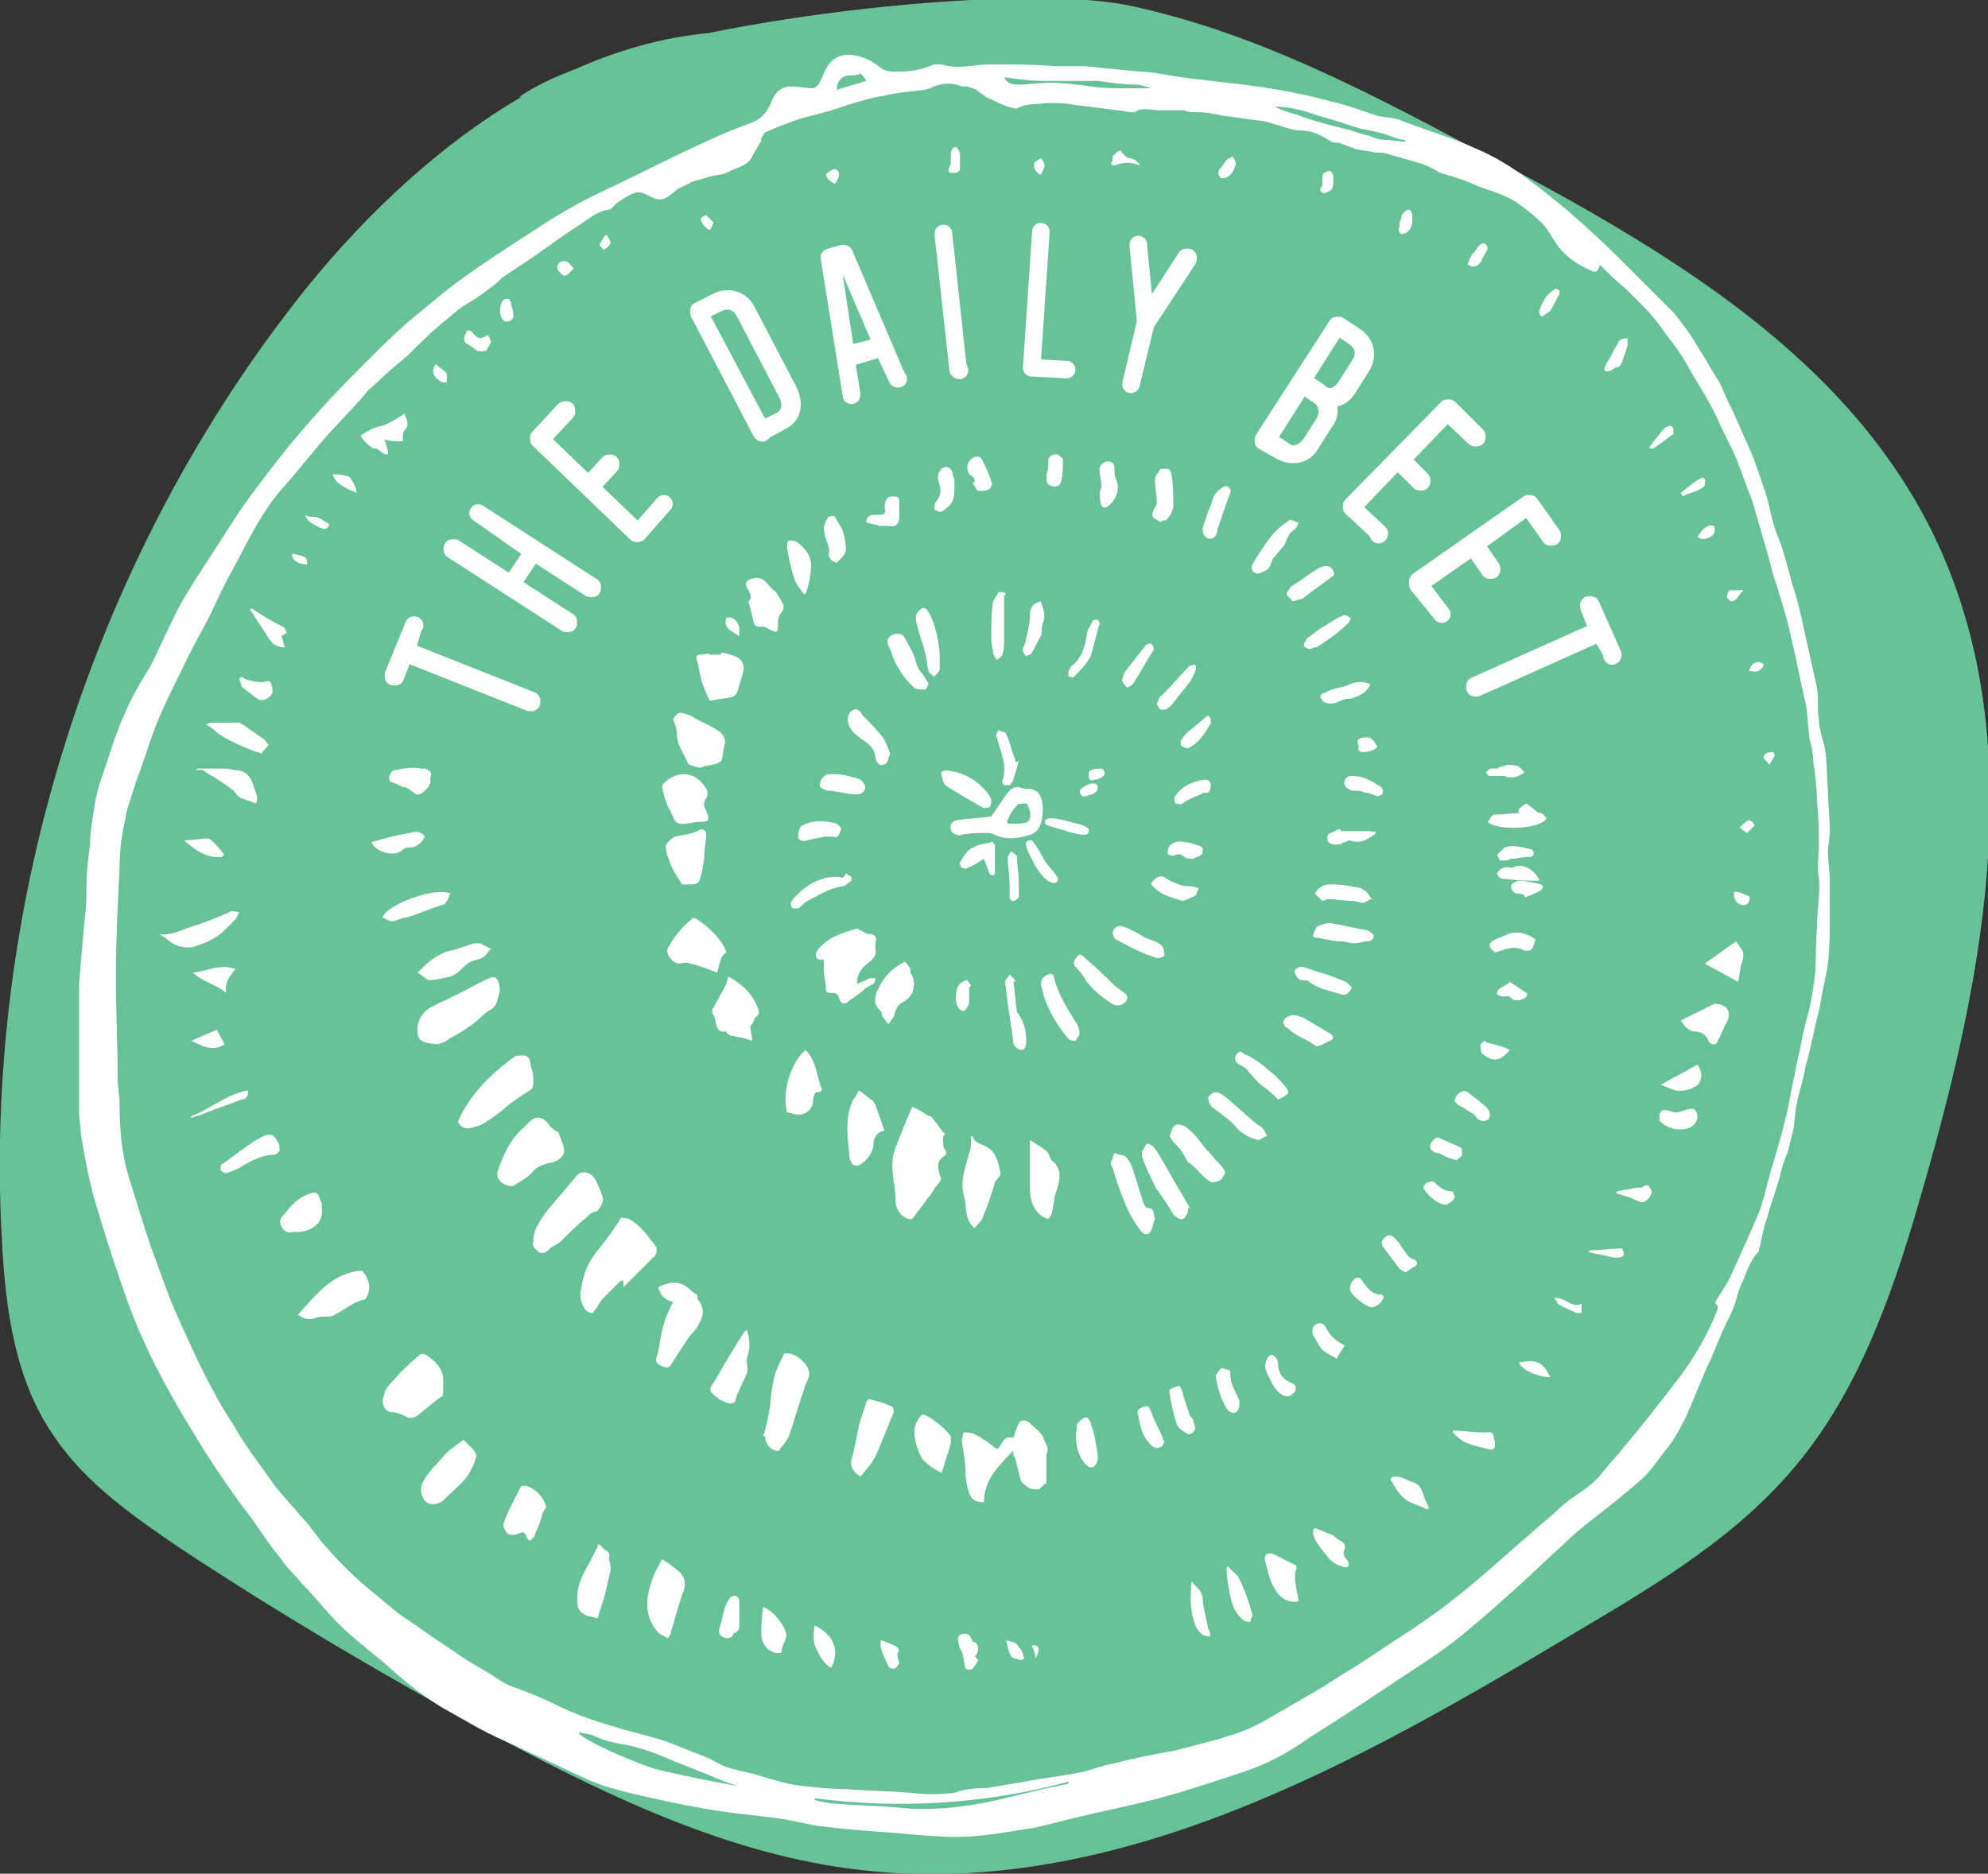 <?xml version="1.0" encoding="utf-8"?>
<!-- Generator: Adobe Illustrator 25.4.1, SVG Export Plug-In . SVG Version: 6.00 Build 0)  -->
<svg version="1.1" id="Layer_1" xmlns="http://www.w3.org/2000/svg" xmlns:xlink="http://www.w3.org/1999/xlink" x="0px" y="0px"
	 viewBox="0 0 108.1 101.9" style="enable-background:new 0 0 108.1 101.9;" xml:space="preserve">
<rect x="0" y="0" width="108.1" height="101.9" fill="#333333" stroke="none"/>
<style type="text/css">
	.st0{fill:#67C397;}
	.st1{fill:#FFFFFF;}
	.st2{fill:#FFFFFF;stroke:#FFFFFF;stroke-width:0.954;stroke-linecap:round;stroke-linejoin:round;stroke-miterlimit:10;}
</style>
<g>
	<g>
		<path class="st0" d="M43.1,1.9C32.5,0.4,22.6,8,16,16.5C4.9,30.8-0.9,49.3,0.1,67.4c0.2,3.8,0.7,7.7,2.9,10.8
			c1.7,2.5,4.3,4.3,6.8,6c5.6,3.7,11.4,7.1,17.3,10.3c6.2,3.3,12.7,6.4,19.7,7.2c13.9,1.6,27-5.8,39-13c4.4-2.6,8.9-5.3,12.1-9.3
			c3.4-4.2,5.2-9.6,6.7-14.9c3.4-11.8,5.9-24.9,0.3-35.9c-5-9.8-15.2-15.5-24.9-20.6c-6-3.2-12-6.3-18.6-7.7s-27.8,1.1-33.2,5"/>
		<g>
			<g>
				<g>
					<path class="st1" d="M99.5,47.9c0-0.5-0.1-1-0.1-1.6c0-0.4,0.1-0.7,0.1-1.1c0-0.7-0.1-1.5-0.1-2.2c-0.1-0.9,0-1.9-0.3-2.8
						c-0.1-0.4-0.2-0.7-0.2-1.1c-0.1-0.6,0-1.1-0.1-1.7c-0.2-0.9-0.4-1.8-0.6-2.7c-0.2-0.9-0.4-1.9-0.7-2.8c-0.3-1-0.5-2-0.9-2.9
						c-0.3-0.8-0.4-1.7-0.7-2.5c-0.3-0.9-0.6-1.8-1-2.6c-0.3-0.7-0.6-1.4-0.9-2c-0.2-0.4-0.3-0.7-0.5-1.1c-0.4-0.6-0.7-1.2-1.1-1.8
						c-0.4-0.7-0.9-1.4-1.4-2C90,16,89,15,88,14c-0.9-0.9-1.8-1.7-2.7-2.5c-1.6-1.3-3.1-2.6-5-3.4c-1.3-0.6-2.7-1-4-1.5
						c-0.4-0.2-0.9-0.2-1.4-0.3C74,6,73.2,5.7,72.3,5.5c-1.8-0.5-3.7-0.8-5.6-1c-0.8-0.1-1.7-0.2-2.5-0.3c-0.7-0.1-1.5-0.3-2.2-0.3
						c-1-0.1-2-0.2-3-0.3c-0.5,0-1.1,0-1.6,0c-1.2-0.1-2.4-0.1-3.6-0.1c-0.8,0-1.7,0.3-2.6,0c-0.1,0-0.3,0-0.4,0
						c-0.7,0.3-1.3,0.4-2,0.4c-0.3,0-0.6,0-0.9-0.2C47.4,3.3,47,3.1,46.4,3c-0.5-0.1-1.1,0.1-1.4,0.6c-0.2,0.3-0.3,0.7-0.5,1
						c-0.1,0.1-0.2,0.2-0.3,0.2c-0.4,0-0.8-0.1-1.2-0.1c-0.5,0-0.8,0.3-1,0.7c-0.2,0.6-0.6,1.1-1.2,1.3c-0.8,0.3-1.6,0.6-2.4,1
						c-1.8,0.8-3.5,1.7-5.2,2.5c-1.3,0.6-2.6,1.3-3.8,2.1c-1.4,0.9-2.8,1.8-4.2,2.8c-1,0.7-2,1.6-3,2.4c-0.8,0.7-1.6,1.5-2.3,2.2
						c-0.8,0.8-1.7,1.7-2.5,2.6c-0.8,0.9-1.5,1.7-2.2,2.6c-0.7,0.9-1.4,1.8-2.1,2.8c-0.8,1.2-1.6,2.5-2.4,3.7
						c-0.5,0.8-1,1.6-1.4,2.5c-0.4,0.8-0.7,1.5-1.1,2.3C7.7,37,7.1,38,6.7,39c-0.4,0.9-0.7,1.9-1,2.8c-0.3,0.8-0.5,1.5-0.6,2.3
						c-0.1,0.6-0.2,1.2-0.2,1.8c-0.1,0.8-0.2,1.5-0.2,2.3c0,0.6,0,1.2-0.1,1.8c-0.1,1.2-0.2,2.3-0.3,3.5c0,0.9,0,1.8,0,2.8
						c0,1.4,0,2.8,0,4.2c0,0.4,0.1,0.8,0.1,1.2c0.2,1.2,0.4,2.3,0.7,3.4c0.5,1.7,1,3.3,1.6,5c0.8,2.4,1.9,4.6,3.2,6.8
						c0.6,1,1.2,2,1.8,2.9c0.6,0.9,1.3,1.9,2,2.8c0.5,0.7,1,1.5,1.6,2.2c0.3,0.5,0.8,0.9,1.1,1.3c0.7,0.7,1.3,1.5,2,2.2
						c0.9,0.9,1.9,1.6,2.9,2.5c0.9,0.8,1.8,1.5,2.8,2.1c1.1,0.6,2.2,1.3,3.4,1.8c1.5,0.7,3,1.4,4.5,2.1c0.7,0.3,1.4,0.5,2.2,0.7
						c1.3,0.3,2.6,0.6,3.8,0.8c1.5,0.3,2.9,0.4,4.4,0.6c0.7,0.1,1.4,0.3,2.1,0.4c1.5,0.2,3,0.3,4.4,0.4c1,0.1,2.1,0.2,3.1,0.2
						c1.2,0,2.4-0.2,3.6-0.4c0.9-0.1,1.8-0.4,2.7-0.6c1.6-0.4,3.2-0.7,4.7-1.1c1.5-0.4,3-0.9,4.5-1.4c1.3-0.4,2.6-1.1,3.7-1.9
						c1.6-1,3.1-2,4.6-3c1.2-0.8,2.5-1.6,3.6-2.5c1-0.8,2-1.7,2.9-2.5c0.9-0.8,1.8-1.7,2.7-2.5c0.5-0.5,1-0.9,1.5-1.3
						c0.9-0.7,1.8-1.4,2.7-2.2c0.6-0.5,1-1.2,1.5-1.8c0.4-0.5,0.7-1.1,1-1.7c0.4-0.9,0.7-1.7,1.1-2.6c0.4-0.8,0.7-1.7,1.1-2.5
						c0.2-0.4,0.4-0.8,0.5-1.2c0.1-0.4,0.2-0.7,0.4-1.1c0.2-0.5,0.4-1.1,0.8-1.5c0.1-0.1,0-0.2,0.1-0.3c0.1-0.5,0.2-1.1,0.4-1.6
						c0.2-0.8,0.5-1.5,0.7-2.3c0.1-0.4,0.2-0.8,0.4-1.2c0.1-0.4,0.2-0.8,0.3-1.2c0.1-0.5,0.1-1,0.2-1.5c0.1-0.5,0.3-1.1,0.4-1.6
						c0.1-0.6,0.3-1.1,0.4-1.7c0-0.1,0.1-0.3,0.1-0.4c0.1-0.6,0.3-1.2,0.4-1.8c0.1-0.7,0.3-1.4,0.4-2.1c0.1-0.9,0.1-1.8,0.1-2.7
						C99.5,49.1,99.5,48.5,99.5,47.9z M69.3,5.8c0.8,0,1.6,0.2,2.4,0.5C72.5,6.5,73.3,6.8,74,7c0.5,0.1,1.1,0.2,1.6,0.4
						c0.3,0.1,0.5,0.2,0.8,0.2c0,0,0,0,0,0.1c-0.4,0-0.8-0.1-1.2-0.1c-0.2,0-0.5-0.1-0.7-0.2C74,7.3,73.6,7.1,73.1,7
						c-0.1,0-0.3-0.1-0.4-0.1c-0.8-0.2-1.5-0.4-2.3-0.7C70,6.1,69.7,6,69.3,5.8C69.3,5.9,69.3,5.8,69.3,5.8z M56.8,4.4
						c0.4,0,0.9,0,1.3,0c0.5,0,1,0,1.6,0c0.7,0.1,1.4,0.2,2,0.2c0.3,0,0.6,0.1,0.9,0.2c-0.5,0-1,0-1.4,0c-0.6,0-1.2,0-1.9-0.1
						c-0.7-0.1-1.5-0.2-2.2-0.2c-0.6,0-1.2,0.1-1.7,0.1c-0.3,0-0.6,0-0.8-0.4C55.3,4.3,56,4.4,56.8,4.4z M46.2,4.1
						c0.2,0,0.4,0,0.6-0.1c0.1,0.1,0.2,0.2,0.3,0.4c-0.6,0.2-1.1,0.3-1.6,0.5C45.5,4.4,45.8,4.1,46.2,4.1z M35.6,96.2
						c-1.5-0.5-3.7-1.5-4.1-1.9c0,0,0-0.1,0-0.1c0.3,0.1,0.6,0.1,0.8,0.2c0.6,0.3,1.2,0.4,1.8,0.5c0.9,0.2,1.7,0.5,2.6,0.9
						c0.5,0.2,1,0.4,1.5,0.6c0.3,0.1,0.7,0.3,1,0.4c0.2,0.1,0.5,0.2,0.9,0.3C39.7,97.1,36.8,96.5,35.6,96.2z M56.7,97.3
						c-0.8,0.2-1.7,0.4-2.5,0.6c-1.8,0.4-3.6,0.6-5.4,0.4c-1.1-0.1-2.1-0.1-3.2-0.2c-0.4,0-0.9-0.1-1.3-0.2c0,0,0-0.1,0-0.1
						c4.7,0.6,9.3,0.3,13.8-0.9l0,0.1C57.7,97.1,57.2,97.2,56.7,97.3z M98.8,50.5c-0.1,1.1,0,2.1-0.2,3.2c-0.1,0.9-0.4,1.8-0.6,2.7
						c-0.1,0.7-0.3,1.3-0.4,2c-0.2,0.8-0.3,1.6-0.5,2.4c-0.2,0.8-0.4,1.5-0.6,2.2c-0.3,0.9-0.5,1.9-0.8,2.8c-0.5,1.2-1,2.3-1.5,3.4
						c-0.2,0.5-0.5,0.9-0.8,1.4c-0.1,0.1-0.2,0.3,0,0.4c0,0,0,0.2,0,0.2c-0.5,1.3-1.2,2.5-2,3.6c-1,1.3-2,2.6-3.1,3.9
						c-0.3,0.4-0.7,0.8-1.1,1.3c-0.5,0.7-1.2,1.1-1.9,1.6c-0.5,0.4-1,0.9-1.5,1.3c-0.8,0.7-1.6,1.4-2.4,2.1c-0.8,0.7-1.6,1.4-2.4,2
						c-0.7,0.6-1.5,1.1-2.2,1.6c-1.1,0.7-2.1,1.4-3.2,2.1c-0.7,0.4-1.4,0.9-2.1,1.3c-0.9,0.5-1.7,1-2.6,1.5
						c-0.8,0.5-1.7,0.8-2.7,1.1c-0.8,0.2-1.5,0.4-2.3,0.6c-1.1,0.2-2.2,0.4-3.3,0.7c-0.7,0.1-1.3,0.4-1.9,0.5c-1,0.2-2,0.3-3,0.5
						c-0.6,0.1-1.2,0.2-1.8,0.3c-0.4,0.1-0.7,0-1.1,0.1c-0.3,0-0.6,0.1-0.9,0.2c-0.8,0.1-1.6,0.1-2.4,0c-1.2-0.1-2.3-0.1-3.5-0.2
						c-0.9,0-1.7-0.1-2.6-0.2c-0.7-0.1-1.3-0.3-2-0.5c-0.6-0.2-1.3-0.3-1.9-0.5c-0.3-0.1-0.6-0.3-1-0.5c-0.8-0.3-1.5-0.6-2.3-0.9
						c-0.9-0.3-1.9-0.5-2.8-0.8c-1.1-0.3-2.2-0.7-3.2-1.2c-0.8-0.4-1.6-0.7-2.4-1c-0.3-0.1-0.6-0.3-0.9-0.5
						c-0.6-0.4-1.2-0.7-1.8-1.1c-0.7-0.5-1.5-1-2.2-1.5c-0.4-0.3-0.9-0.6-1.3-0.9c-0.6-0.5-1.2-1-1.8-1.5c-0.7-0.6-1.4-1.3-2-2
						c-0.5-0.5-0.9-1.2-1.4-1.7c-0.5-0.6-1.1-1.2-1.6-1.9c-0.7-1-1.5-2-2.1-3.1c-1.2-1.8-2.1-3.8-3-5.8c-0.6-1.3-1-2.6-1.5-3.9
						c-0.4-1.2-0.8-2.5-1.2-3.8c-0.4-1.3-0.5-2.7-0.5-4c0-0.4-0.1-0.9-0.1-1.3c0-1.8-0.1-3.7-0.1-5.5c0-2,0.1-4,0.2-6
						c0-0.9,0.1-1.7,0.3-2.6c0.1-0.7,0.4-1.4,0.6-2.1c0.4-1,0.7-2.1,1.1-3.1c0.4-1,0.9-2,1.4-3c0.5-1.1,1.1-2.1,1.6-3.1
						c0.4-0.9,0.8-1.7,1.3-2.6c0.8-1.5,1.5-3,2.7-4.3c0.7-0.8,1.4-1.7,2.1-2.5c0.7-0.8,1.5-1.6,2.2-2.4c0.2-0.3,0.5-0.5,0.7-0.7
						c0.5-0.5,1.1-1,1.6-1.4c0.6-0.6,1.2-1.2,1.9-1.8c0.4-0.3,0.7-0.6,1.1-0.9c0.5-0.3,1-0.6,1.5-1c0.3-0.2,0.5-0.4,0.7-0.6
						c0.3-0.2,0.6-0.4,0.9-0.6c1.1-0.7,2.1-1.5,3.2-2.2c0.5-0.3,1-0.8,1.7-0.9c0.2,0,0.3-0.3,0.5-0.4c0.3-0.2,0.6-0.4,0.9-0.5
						c0.2-0.1,0.5,0,0.7,0.1c0.7,0.4,0.9,0.3,1.5-0.2c0.2-0.2,0.6-0.3,0.9-0.5c0.3-0.1,0.7-0.2,1-0.3c0.4-0.1,0.8-0.1,1.1-0.3
						c0.4-0.2,1-0.3,1.2-0.8c0.1-0.2,0.3-0.5,0.4-0.7c0.1-0.1,0.1-0.2,0.1-0.3c0.1-0.1,0.1-0.2,0.2-0.3c0.7-0.3,1.4-0.6,2.1-0.8
						c0.8-0.2,1.6-0.4,2.4-0.7c0.7-0.2,1.3-0.4,2-0.5C48.9,5,49.5,5,50.1,4.9c0.2,0,0.5-0.1,0.7-0.2c0.5-0.2,1-0.2,1.5,0
						c0.1,0,0.2,0,0.3,0c0.2,0.1,0.4,0.1,0.5,0.2c0.3,0.2,0.5,0.4,0.8,0.5c0.4,0.2,0.8,0.4,1.3,0.5c0,0,0.1,0,0.1,0
						c0.5-0.3,1.1-0.2,1.6-0.3c0.5,0,1,0,1.5,0.1C59.2,5.8,60,5.9,60.8,6c0.2,0,0.5,0.1,0.7,0.1c0.1,0,0.1,0,0.2,0
						C62.1,5.8,62.6,6,63,6c0.4,0,0.9,0,1.3,0c0.2,0,0.3,0.1,0.5,0.1c0.4,0,0.8,0,1.2,0.1c0.2,0,0.4,0.1,0.6,0.1
						c0.7,0.1,1.4,0.2,2.2,0.3c0.3,0.1,0.7,0.2,1,0.3c0.3,0.1,0.6,0.2,1,0.2c0.6,0,1.1,0.3,1.6,0.6c0.1,0.1,0.3,0,0.5,0.1
						c0.3,0.1,0.5,0.2,0.8,0.3c0.4,0.1,0.7,0.1,1.1,0.2c0.1,0,0.3,0,0.4,0c0.7,0.2,1.4,0.4,2.1,0.6C77.6,9,78,9.2,78.3,9.4
						c0.7,0.2,1.4,0.4,2,0.7c0.8,0.3,1.6,0.5,2.3,1c0.4,0.3,0.8,0.6,1.1,0.9c0.6,0.5,0.8,1.3,1.4,1.8c0.4,0.4,0.9,0.7,1.4,0.9
						c0.3,0.2,0.4,0,0.5-0.3c0.5,0.5,0.9,0.9,1.4,1.3c0.3,0.3,0.6,0.6,0.9,0.9c0.5,0.5,0.9,1,1.3,1.6c0.4,0.5,0.7,0.9,1,1.4
						c0.6,1.1,1.3,2.1,1.8,3.2c0.3,0.7,0.7,1.4,1,2.1c0.3,0.8,0.6,1.6,0.9,2.4c0.3,1,0.6,2.1,0.9,3.1c0.1,0.4,0.2,0.9,0.4,1.4
						c0.3,1,0.6,1.9,0.8,2.9c0.3,1.2,0.5,2.4,0.8,3.6c0.1,0.6,0.1,1.2,0.2,1.9c0.1,0.4,0.2,0.8,0.2,1.2c0.1,0.7,0.2,1.5,0.2,2.2
						c0.1,0.8,0.1,1.6,0.1,2.4c0,0.6-0.1,1.2,0,1.7C99,48.5,98.8,49.5,98.8,50.5z"/>
					<g>
						<path class="st1" d="M51.4,61.7c-0.3-0.3-0.5-0.7-0.8-1c0,0,0,0-0.1,0c-0.3-0.2-0.6-0.4-0.9-0.5c-0.1,0.2-0.2,0.5-0.3,0.7
							c-0.2,0.5-0.4,1-0.6,1.5c-0.4,1,0,1.9,0,2.9c0,0.4,0.2,0.8,0.7,1c0.1,0,0.2,0,0.2,0c0.3-0.4,0.6-0.8,0.9-1.2
							c0.2-0.2,0.3-0.5,0.5-0.7c0.2-0.2,0.2-0.3,0.1-0.5c-0.1-0.4-0.2-0.7,0.2-1c0.2-0.1,0.2-0.3,0-0.5C51.3,62,51.2,61.8,51.4,61.7
							z"/>
						<path class="st1" d="M47,53.8c0.1-0.1,0.3-0.2,0.5-0.3c0.1-0.1,0.1-0.2,0.1-0.3c-0.1,0-0.2,0-0.3,0c-0.2,0.1-0.4,0.2-0.7,0.3
							c0-0.6,0.3-0.9,0.7-1.2c0.2-0.2,0.4-0.4,0.3-0.7c0-0.1,0-0.2,0-0.3c0.1-0.3,0-0.5-0.3-0.5c-0.2,0-0.3-0.1-0.5-0.2
							c-0.1,0-0.1-0.1-0.2-0.1c-0.7,0.2-1.4,0.4-2,1c-0.2,0.2-0.3,0.4-0.2,0.6c0.1,0.1,0.3,0.1,0.4,0.1c0,0.2,0,0.4,0,0.6
							c0,0.3,0.1,0.6,0.1,0.8c0,0.3,0,0.4,0.3,0.4c0.2,0,0.3,0,0.4,0.2c0.1,0.4,0.3,0.5,0.6,0.2C46.5,54.2,46.8,54,47,53.8z"/>
						<path class="st1" d="M23.8,56.8c0.2-0.1,0.4-0.1,0.6-0.3c0.4-0.2,0.9-0.5,1.3-0.8c0.3-0.2,0.6-0.6,1-0.8
							c0.3-0.2,0.3-0.4,0.4-0.7c0.1-0.3,0.1-0.5,0-0.8c-0.1-0.3-0.3-0.3-0.5-0.2c-0.7,0.3-1.3,0.7-2,1c-0.3,0.2-0.7,0.3-1,0.5
							c-0.5,0.2-0.8,0.6-0.9,1.1c0,0.1,0,0.2,0,0.4C22.8,56.8,23.3,56.7,23.8,56.8z"/>
						<path class="st1" d="M28.8,59.3C29,59.2,29,59,29,58.8c0-0.2,0-0.5-0.1-0.7c-0.1-0.3,0-0.7-0.5-0.7c-0.2,0-0.4,0-0.6,0.2
							c-1.2,0.9-2.3,2-2.9,3.4c0.3,0.6,0.8,0.3,1.2,0.2c0.4-0.2,0.8-0.5,1.2-0.8C27.7,60,28.2,59.7,28.8,59.3z"/>
						<path class="st1" d="M24.1,75.7c0-0.3,0-0.6,0-0.8c-0.1-0.6-0.5-0.9-0.9-1.2c-0.2-0.1-0.3-0.1-0.4,0c-0.6,0.5-1.2,1.1-1.7,1.7
							c-0.2,0.2-0.2,0.5-0.3,0.7c0,0.4,0.2,0.7,0.5,0.7c0.2,0,0.5,0.1,0.7,0.2c0.3,0.2,0.6,0.1,0.8-0.1c0.4-0.3,0.8-0.7,1.3-1
							C24,75.8,24.1,75.8,24.1,75.7z"/>
						<path class="st1" d="M27.7,64.5c0,0,0.1,0,0.2,0c0.3-0.2,0.7-0.4,1-0.7c0.3-0.4,0.7-0.5,1.2-0.6c0.5-0.2,0.7-0.5,0.5-1
							c-0.1-0.2-0.1-0.3-0.2-0.5c0-0.1-0.1-0.2-0.2-0.2c-0.1-0.1-0.3-0.2-0.4-0.4c-0.3-0.4-0.7-0.4-1-0.1c-0.1,0.1-0.2,0.2-0.3,0.3
							c-0.7,0.6-1.1,1.4-1.4,2.3C26.9,64,27.2,64.4,27.7,64.5z"/>
						<path class="st1" d="M54.8,43.1c-0.3,0.4-0.6,0.9-0.9,1.3c-0.6,0.1-1.2,0.1-1.8,0.2c-0.3,0-0.5,0.3-0.4,0.5
							c0,0.2,0.4,0.4,0.6,0.3c0.4-0.1,0.9-0.1,1.3-0.1c0.2,0,0.3,0,0.5,0.1c0.6,0.3,1.3,0.2,1.9,0c0.4-0.1,0.7-0.5,0.7-1.4
							c0-0.5-0.1-1-0.7-1.1c-0.2,0-0.4,0-0.6-0.1C55.1,42.8,55,42.9,54.8,43.1z M55.8,43.7c0.1,0,0.1,0.2,0.2,0.4
							c0.1,0.6-0.1,0.7-0.8,0.7c-0.1,0-0.2,0-0.3,0c-0.1,0-0.2-0.1-0.1-0.2c0.1-0.3,0.3-0.6,0.5-0.8C55.3,43.7,55.6,43.7,55.8,43.7z
							"/>
						<path class="st1" d="M53,66.8c0.1-0.2,0.3-0.3,0.4-0.5c0.3-0.7,0.5-1.3,0.7-2c0.1-0.2,0.3-0.3,0.3-0.5
							c-0.1-0.5-0.2-1.1-0.7-1.4c-0.3-0.2-0.7-0.2-0.8-0.6c0,0-0.1,0-0.1,0c0,0.1,0,0.1,0,0.2c0,0.2,0,0.5-0.1,0.7
							c-0.2,0.8-0.5,1.5-0.3,2.3C52.6,65.6,52.4,66.3,53,66.8z"/>
						<path class="st1" d="M36.7,85.3c-0.2-0.2-0.4-0.3-0.7-0.5c-0.2,0.4-0.4,0.7-0.5,1c-0.4,1.1-0.5,2.1,0.3,3
							c0.1,0.1,0.4,0.2,0.5,0.3c0,0,0.2-0.2,0.2-0.4c0.2-0.7,0.4-1.4,0.6-2C37.4,86.1,37.2,85.6,36.7,85.3z"/>
						<path class="st1" d="M39.4,40.5c0.1-0.3-0.1-0.6-0.4-0.8c-0.5-0.3-1-0.5-1.5-0.8c-0.6-0.2-0.6-0.2-0.9,0.2c0,0,0,0,0,0
							c0.1,0.3,0.2,0.5,0.2,0.8c0,0.6,0.4,1.1,0.6,1.6c0,0.1,0.2,0.1,0.4,0.2c0.1,0,0.3,0.1,0.4,0c0.3-0.1,0.8-0.1,1-0.3
							C39.3,41.3,39.3,40.9,39.4,40.5z"/>
						<path class="st1" d="M39.5,51.8c-0.2-0.7-1.1-1.5-1.6-1.8c-0.1-0.1-0.3-0.1-0.3,0c-0.5,0.4-1,1-1.3,1.6
							c-0.1,0.3,0.3,0.8,0.6,0.8c0.2,0,0.4-0.1,0.6,0c0.5,0.1,1,0.3,1.5,0.5C39.2,52.1,39.2,52,39.5,51.8z"/>
						<path class="st1" d="M25.2,78.3c-0.4,0.3-0.7,0.5-1,0.8c-0.4,0.5-0.9,0.9-1.2,1.5c-0.2,0.3-0.1,0.9,0.2,1.1
							c0.2,0.2,0.8,0.1,1-0.2c0.4-0.4,0.9-0.8,1.2-1.2c0.2-0.3,0.4-0.7,0.5-1.1c0-0.2-0.2-0.4-0.4-0.6
							C25.4,78.5,25.3,78.4,25.2,78.3z"/>
						<path class="st1" d="M38.1,35.6c-0.2,0-0.3,0.1-0.2,0.3c0.1,0.3,0.1,0.6,0.2,0.9c0,0.2,0.4,1.2,0.5,1.3c0,0,0.1,0,0.1,0
							c0.4-0.1,0.8-0.1,1.1-0.2c0.1,0,0.3-0.2,0.3-0.3c0.1-0.3,0.2-0.7,0.3-1c0.1-0.4,0-0.7-0.4-0.9c-0.3-0.1-0.5-0.2-0.8-0.2
							c0,0,0,0,0,0.1c-0.2,0-0.4,0-0.6,0C38.5,35.5,38.3,35.6,38.1,35.6z"/>
						<path class="st1" d="M41.1,55.3c0.2-0.1,0.2-0.3,0.1-0.5c-0.3-0.8-0.9-1.3-1.6-1.7c0,0.1-0.1,0.3-0.1,0.4
							c-0.2,0.4-0.5,0.9-0.7,1.3c-0.1,0.1-0.1,0.3,0,0.4c0.2,0.3,0,1,0.7,0.9c0,0,0,0,0,0c0.1,0.3,0.4,0.2,0.6,0.3
							c0.2,0,0.5,0.1,0.8,0.2c0-0.3-0.1-0.5-0.1-0.8C41,55.6,41,55.4,41.1,55.3z"/>
						<path class="st1" d="M16.2,71.5c0.3,0.2,0.5,0.3,0.9,0.2c0.2-0.1,0.5-0.1,0.7-0.1c0.1,0,0.3,0,0.4-0.1
							c0.4-0.2,0.8-0.5,1.2-0.7c0.1,0,0.2-0.1,0.3-0.1c0.2,0,0.2-0.1,0.3-0.3c0.2-0.5,0-0.9-0.3-1.3C18.1,69.2,17.2,70.4,16.2,71.5z
							"/>
						<path class="st1" d="M38.4,44.1c-0.1-0.2-0.2-0.4,0-0.7c0.1-0.1,0.1-0.4,0-0.5c-0.5-0.9-1.5-1.1-2.3-0.3
							C36,42.7,36,42.8,36,42.8c0.1,0.4,0.2,0.9,0.4,1.2c0.2,0.3,0.2,0.9,0.8,0.8c0.3,0,0.5-0.1,0.8-0.1
							C38.6,44.7,38.6,44.6,38.4,44.1z"/>
						<path class="st1" d="M46.6,63.4c0.4-0.1,0.9-0.7,0.9-1.2c0-0.4,0.3-0.7,0.6-0.7c-0.2-0.5-0.3-0.9-0.5-1.4
							c0-0.1-0.1-0.1-0.1-0.2c-0.3-0.2-0.5-0.4-0.8-0.6c-0.1,0.2-0.2,0.4-0.3,0.5c-0.5,1-0.3,2.1-0.2,3.2
							C46.3,63.3,46.4,63.4,46.6,63.4z"/>
						<path class="st1" d="M57,62.7c-0.3-0.3-0.7-0.5-1-0.7c0,0.8,0,1.6,0,2.5c0,0.6,0.1,1.2,0.6,1.6c0.1,0.1,0.2,0.1,0.4,0.2
							c0.1-0.1,0.2-0.3,0.2-0.4c0.1-0.3,0.1-0.7,0.2-1c0.2-0.6,0.4-1.2-0.1-1.7C57.1,63.1,57.1,62.9,57,62.7z"/>
						<path class="st1" d="M32.9,84.3c-0.1-0.1-0.2-0.2-0.3-0.3c0,0-0.1,0-0.1,0c0,0.1,0,0.2-0.1,0.3c-0.1,0.2-0.2,0.4-0.3,0.6
							c-0.4,0.7-0.8,1.4-0.7,2.3c0,0.4,0.3,0.6,0.6,0.7c0.2,0,0.3,0.1,0.5,0.1c0.1-0.4,0.3-0.9,0.4-1.3c0.1-0.4,0.2-0.9,0.3-1.3
							c0-0.2,0-0.4-0.1-0.6C33.2,84.5,33.1,84.4,32.9,84.3z"/>
						<path class="st1" d="M36.7,45.5c-0.2,0.1-0.5,0.4-0.5,0.5c0,0.4,0.2,0.8,0.3,1.1c0.2,0.4,0.4,0.7,0.6,1c0.1,0,0.3,0,0.4,0
							c0.3,0,0.5,0,0.6-0.4c0.1-0.4,0.2-0.9,0.2-1.3c0-0.3,0.1-0.6,0.1-1c0-0.2-0.1-0.3-0.3-0.3C37.6,45.4,37.1,45.4,36.7,45.5z"/>
						<path class="st1" d="M44.4,59.4c0.4,0,0.3-0.2,0.2-0.4c-0.2-0.7-0.3-1.4-0.8-1.9c-0.8,0.7-1.3,2.3-1,3.4
							c0.2,0,0.3,0.1,0.5,0.1c0.4,0.1,0.8-0.2,0.9-0.6C44.2,59.7,44.3,59.4,44.4,59.4z"/>
						<path class="st1" d="M28.6,80.8c-0.1,0-0.3,0-0.3,0.1c-0.3,0.6-0.7,1.3-0.9,1.9c-0.1,0.2,0.1,0.5,0.2,0.6
							c0.1,0.1,0.4,0.1,0.6,0c0.2-0.1,0.3-0.1,0.4,0.1c0,0.1,0.1,0.2,0.2,0.3c0.1-0.1,0.3-0.2,0.3-0.4c0.2-0.4,0.3-0.7,0.4-1.1
							c0.1-0.2,0.2-0.3,0.2-0.4C29.5,81.4,29.2,81,28.6,80.8z"/>
						<path class="st1" d="M62.6,66.9c0.1-0.2,0.1-0.4,0.2-0.6c-0.1-0.3,0-0.6-0.4-0.6c-0.1,0-0.1-0.1-0.2-0.2
							c-0.2-0.6-0.4-1.3-0.6-1.9c-0.1-0.3-0.2-0.5-0.4-0.7c-0.1-0.1-0.4-0.1-0.6-0.2c-0.1,0.2-0.1,0.4-0.2,0.5c0,0.1,0,0.2,0.1,0.3
							c0.2,0.7,0.4,1.3,0.7,2c0.2,0.5,0.5,1,0.8,1.4C62.2,67.2,62.5,67.2,62.6,66.9z"/>
						<path class="st1" d="M62.4,62.2c-0.1,0-0.2,0.3-0.3,0.4c0,0.1,0,0.2,0,0.3c0.2,0.6,0.5,1.2,0.8,1.8c0,0,0.1,0.1,0.1,0.1
							c0.2,0.3,0.4,0.6,0.6,0.9c0.1,0.2,0.2,0.4,0.4,0.5c0.2,0.2,0.4,0.1,0.5-0.1c0.1-0.1,0.1-0.3,0.1-0.4c0,0,0,0,0.1,0
							c-0.1-0.2-0.3-0.5-0.4-0.7c-0.5-0.8-0.9-1.6-1.4-2.4C62.7,62.3,62.5,62.2,62.4,62.2z"/>
						<path class="st1" d="M66.5,64c0.2-0.2,0.1-0.4-0.1-0.6c-0.3-0.3-0.6-0.7-0.9-1c-0.3-0.4-0.6-0.8-1-1.1
							c-0.1-0.1-0.5-0.2-0.6-0.1c-0.2,0.1-0.2,0.4-0.3,0.6c0.1,0.1,0.1,0.2,0.2,0.3c0.2,0.2,0.4,0.4,0.5,0.6
							c0.1,0.1,0.2,0.4,0.3,0.5c0.5,0.3,0.8,0.9,1.3,1.1C66.2,64.3,66.4,64.2,66.5,64z"/>
						<path class="st1" d="M49.2,52.3c-0.6,0.3-1,0.7-1.3,1.2c-0.2,0.4-0.6,1,0,1.5c0.1,0.1,0,0.2,0.1,0.3c0.1,0.1,0.2,0.3,0.3,0.4
							c0.1-0.1,0.2-0.3,0.3-0.4c0.1-0.3,0.1-0.6,0.5-0.8c0.2-0.1,0.4-0.3,0.5-0.5c0.1-0.3,0.2-0.7-0.1-1.1c0,0,0-0.1,0-0.2
							C49.4,52.5,49.3,52.4,49.2,52.3z"/>
						<path class="st1" d="M22.7,52.9c0.2,0.1,0.4,0.3,0.6,0.4c0.4,0,0.8-0.1,1.2-0.2c0.3-0.1,0.5-0.3,0.7-0.5
							c0.1-0.1,0.2-0.2,0.4-0.3c0.2-0.1,0.4-0.1,0.6-0.2c0.2-0.1,0.3-0.3,0.5-0.5c-0.2-0.1-0.4-0.2-0.6-0.3c-0.1,0-0.2,0-0.3,0
							c-0.4,0.1-0.8,0.3-1.3,0.4C23.7,51.9,23.2,52.4,22.7,52.9z"/>
						<path class="st1" d="M12.2,50.6c0.2-0.2,0.4-0.4,0.6-0.6c0.1-0.1,0.1-0.2,0.2-0.4c-0.2,0-0.4-0.1-0.5,0
							c-0.7,0.3-1.4,0.6-2.1,0.8c-0.6,0.2-1.1,0.5-1.8,0.4C8.7,50.8,8.8,50.9,9,51c0.4,0.4,0.9,0.6,1.5,0.5
							C11.1,51.3,11.7,51.1,12.2,50.6z"/>
						<path class="st1" d="M40.8,31.5c-0.2,0.1-0.3,0.2-0.2,0.4c0.1,0.3,0.4,0.5,0.1,0.8c0.1,0.4,0.2,0.8,0.3,1.2
							c0,0.1,0.2,0.2,0.3,0.2c0.3-0.1,0.4,0.1,0.7,0.2c0.2,0.1,0.3,0.1,0.3-0.2c0-0.3,0-0.6,0.2-0.8c0.2-0.3,0.1-0.4,0-0.6
							c-0.1-0.2-0.2-0.3-0.3-0.5C41.7,31.9,41.6,31.2,40.8,31.5z"/>
						<path class="st1" d="M17.5,65.8c0-0.1,0-0.2,0-0.3c0-0.1-0.1-0.2-0.1-0.3c-0.1-0.3-0.2-0.4-0.5-0.3c-0.7,0.2-1.1,0.7-1.5,1.2
							c-0.2,0.2-0.2,0.4-0.1,0.6c0.1,0.2,0.3,0.4,0.6,0.3c0.1,0,0.2,0,0.3,0C16.9,67,17.6,66.5,17.5,65.8z"/>
						<path class="st1" d="M15.1,62.1c-0.2-0.4-0.4-0.5-0.8-0.3c-0.4,0.2-0.7,0.4-1.1,0.7c-0.4,0.3-0.7,0.5-1.1,0.8
							C12,63.3,12,63.5,12,63.6c0,0.1,0.2,0.2,0.3,0.2c0.3-0.1,0.6-0.2,0.9-0.4c0.5-0.3,1.1-0.6,1.7-0.6c0.1,0,0.2-0.1,0.3-0.2
							C15.2,62.4,15.2,62.2,15.1,62.1z"/>
						<path class="st1" d="M68.6,61.3c-0.1-0.1-0.2-0.1-0.3-0.2c-0.5-0.4-1-0.9-1.5-1.3c-0.2-0.2-0.4-0.3-0.6-0.4
							c-0.1,0-0.2,0-0.2,0c-0.1,0.1-0.3,0.2-0.3,0.3c0,0.2,0.1,0.4,0.2,0.5c0.5,0.4,1,0.7,1.4,1.2c0.3,0.3,0.7,0.5,1.1,0.6
							c0.2,0,0.3-0.2,0.5-0.2C68.8,61.6,68.8,61.5,68.6,61.3z"/>
						<path class="st1" d="M93.7,54.7c-0.1-0.1-0.4-0.1-0.5-0.1c-0.6,0.3-1.2,0.6-1.8,0.9c0.2,0.3,0.4,0.6,0.8,0.6
							c0.3,0,0.6,0.2,0.7,0.5c0,0.1,0.2,0.2,0.3,0.2c0.1,0,0.2-0.1,0.2-0.2c0.2-0.3,0.3-0.7,0.5-1C94.1,55.2,94,54.8,93.7,54.7z"/>
						<path class="st1" d="M70.5,85.3c0-0.1,0-0.2-0.1-0.2c-0.4-0.2-0.8-0.4-1.2-0.6c-0.3-0.1-0.5,0.1-0.4,0.4
							c0.1,0.4,0.2,0.9,0.4,1.3c0.3,0.6,0.7,1,1.4,0.9c0,0,0-0.1,0-0.1C70.5,86.3,70.3,85.8,70.5,85.3z"/>
						<path class="st1" d="M58.7,56.2c0-0.2-0.1-0.5-0.2-0.6c-0.5-0.8-1-1.6-1.2-2.5c0-0.1-0.2-0.2-0.3-0.1
							c-0.3,0.1-0.4,0.3-0.4,0.6c0.1,0.2,0.1,0.4,0.2,0.7c0.3,0.8,0.7,1.5,1.3,2.2c0.1,0.1,0.3,0.1,0.4,0.1
							C58.6,56.4,58.7,56.3,58.7,56.2z"/>
						<path class="st1" d="M48.6,34.5c-0.3,0.1-0.4,0.3-0.3,0.6c0.2,0.4,0.3,0.9,0.6,1.3c0.2,0.4,0.5,0.7,0.8,1
							c0.1,0.1,0.4,0.1,0.6,0.1c0.1,0,0.1-0.2,0.2-0.3c-0.1-0.2-0.2-0.3-0.3-0.5c-0.2-0.2-0.3-0.4-0.4-0.7c-0.1-0.5-0.4-0.9-0.6-1.3
							C49.1,34.5,48.9,34.4,48.6,34.5z"/>
						<path class="st1" d="M59.1,53.4c0.4,0.5,0.9,0.9,1.4,1.2c0.3,0.2,0.8,0,0.8-0.4c0,0-0.1-0.2-0.3-0.3c-0.1-0.1-0.3-0.2-0.4-0.3
							c-0.5-0.5-1-1-1.6-1.5c-0.1-0.1-0.3-0.3-0.4-0.1c-0.2,0.2-0.3,0.4-0.1,0.6C58.8,52.9,59,53.2,59.1,53.4z"/>
						<path class="st1" d="M46.4,38.6c-0.2,0.1-0.3,0.3-0.3,0.6c0.1,0.6,0.5,0.8,0.9,1.1c0.3,0.2,0.6,0.5,0.6,0.9
							c0.1,0.4,0.3,0.5,0.6,0.3c0.1-0.1,0.1-0.3,0.2-0.5c-0.1-0.3-0.2-0.6-0.4-0.9c-0.3-0.4-0.7-0.8-1.1-1.2
							C46.8,38.7,46.6,38.5,46.4,38.6z"/>
						<path class="st1" d="M67.2,57.4c-0.1,0.2,0,0.4,0.2,0.5c0.2,0.1,0.4,0.2,0.5,0.4c0.3,0.3,0.5,0.6,0.8,0.8
							c0.3,0.2,0.5,0.4,0.8,0.7c0.2-0.1,0.4-0.2,0.5-0.3c0.1-0.1,0-0.3-0.1-0.4c-0.4-0.5-0.9-0.9-1.4-1.3c-0.3-0.2-0.6-0.4-0.9-0.5
							C67.5,57.1,67.3,57.2,67.2,57.4z"/>
						<path class="st1" d="M11.2,42c0.5,0.3,1,0.6,1.5,1c0.1,0.1,0.2,0.3,0.4,0.4c0.3,0.1,0.6,0.2,0.8,0.3c0.2-0.3,0-0.6-0.1-0.9
							c-0.1-0.4-0.3-0.8-0.8-0.9c-0.3,0-0.5-0.1-0.8-0.1c-0.5,0-1,0-1.5,0c0,0,0,0,0,0.1C10.9,41.8,11.1,41.9,11.2,42z"/>
						<path class="st1" d="M49.9,34.1c0.1,0.5,0.3,0.9,0.4,1.4c0.1,0.3,0.1,0.7,0.2,1c0,0.1,0.2,0.2,0.3,0.3
							c0.1-0.1,0.3-0.3,0.3-0.4c0-0.2,0-0.5,0-0.6c0-0.9-0.3-2-0.6-2.5C50.3,33,50.2,33,50,33.2C49.7,33.4,49.8,33.8,49.9,34.1z"/>
						<path class="st1" d="M20.8,49.9c0.2,0.1,0.4,0.2,0.5,0.2c0.3,0,0.5-0.2,0.8-0.2c0.7-0.2,1.3-0.5,2-0.7c0.1,0,0.1-0.1,0.2-0.2
							c0.1-0.1,0.1-0.3,0.2-0.4C23.7,48.2,21,49.2,20.8,49.9z"/>
						<path class="st1" d="M54.7,53.3c-0.1,0.1,0,0.3,0,0.5c0.1,1,0.3,1.9,0.4,2.9c0,0.2,0.3,0.4,0.4,0.4c0.3,0,0.3-0.3,0.3-0.5
							c0-0.5-0.1-1-0.4-1.4c0-0.1-0.1-0.1-0.1-0.2c-0.1-0.5-0.1-1.1-0.2-1.6c0,0,0.1,0,0.1-0.1c-0.1-0.1-0.2-0.2-0.3-0.3
							C54.9,53.1,54.7,53.2,54.7,53.3z"/>
						<path class="st1" d="M13.7,40.8c0.2,0.1,0.4,0.1,0.5,0.2c0.1-0.2,0.3-0.3,0.4-0.5c-0.1-0.1-0.2-0.3-0.4-0.4
							c-0.3-0.2-0.7-0.5-1-0.7c-0.1,0-0.1-0.1-0.2-0.1c-0.5,0-1,0-1.6,0c0,0-0.1,0.1-0.2,0.1c0.4,0.2,0.6,0.5,1,0.7
							C12.7,40.4,13.2,40.6,13.7,40.8z"/>
						<path class="st1" d="M68.1,31c0,0.1,0.2,0.2,0.3,0.2c0.3-0.1,0.6-0.2,0.7-0.5c0-0.1,0.1-0.2,0.1-0.3c0.2-0.2,0.4-0.5,0.6-0.7
							c0.2-0.3,0.2-0.7,0.6-0.9c0.1-0.1,0.2-0.3,0.2-0.4c-0.2,0-0.4-0.2-0.5-0.1c-0.3,0.2-0.7,0.5-1,0.9c-0.4,0.5-0.7,1-1,1.5
							C68.1,30.7,68,30.9,68.1,31z"/>
						<path class="st1" d="M54.5,32.2c0,0-0.2,0-0.2,0c-0.1,0.2-0.2,0.3-0.3,0.5c-0.1,0.7-0.1,1.3-0.1,2c0,0,0,0,0,0
							c0,0.3,0.1,0.6,0.1,0.8c0,0.1,0.1,0.2,0.2,0.4c0.1-0.1,0.3-0.2,0.3-0.3c0.1-0.3,0.1-0.5,0.1-0.8c0-0.8,0-1.6,0-2.4
							C54.8,32.3,54.6,32.2,54.5,32.2z"/>
						<path class="st1" d="M51.2,42.1c0,0.2,0.1,0.5,0.2,0.6c0.6,0.4,1.3,0.8,2,1.2c0.1,0.1,0.3,0,0.4,0c0.1-0.1,0.1-0.3,0.1-0.4
							c-0.1-0.3-0.3-0.5-0.5-0.7c-0.5-0.5-1.1-0.8-1.9-0.9C51.3,41.9,51.1,42,51.2,42.1z"/>
						<path class="st1" d="M21.1,24.7C21.1,24.7,21.2,24.7,21.1,24.7c0-0.3-0.1-0.5-0.2-0.8c0.3,0.1,0.6,0.1,1,0.1
							c0-0.2,0-0.5,0.1-0.6c0.3-0.3,0.1-0.6,0-0.9c-0.5,0.3-0.9,0.6-1.4,0.7c-0.4,0.1-0.7,0.3-1,0.5c0.2,0.3,0.4,0.5,0.7,0.7
							C20.6,24.3,20.8,24.8,21.1,24.7z"/>
						<path class="st1" d="M62.7,28.1c0,0.1,0.3,0.2,0.4,0.3c0.1-0.1,0.2-0.1,0.3-0.1c0.2-0.2,0.4-0.5,0.4-0.8c0-0.6,0-1.1-0.1-1.7
							c0-0.1-0.1-0.3-0.2-0.3c-0.1,0-0.3,0-0.4,0c-0.1,0.2-0.3,0.4-0.3,0.6c0,0.4,0.1,0.8,0.1,1.2c0,0.1,0,0.2-0.1,0.3
							C62.7,27.8,62.6,28,62.7,28.1z"/>
						<path class="st1" d="M42.5,88.3c-0.2-0.3-0.5-0.7-1-0.9c-0.1,0.6-0.1,1-0.1,1.5c0,0.5,0.4,1,0.9,1c0.1,0,0.2,0,0.2-0.1
							c0-0.4,0.4-0.7,0.2-1.1C42.7,88.6,42.6,88.5,42.5,88.3z"/>
						<path class="st1" d="M42.9,29.4c-0.1,0-0.1,0.3-0.1,0.4c0.1,0.6,0.2,1.1,0.4,1.7c0.1,0.3,0.3,0.5,0.5,0.8c0,0,0.1,0,0.1,0
							c0.2-0.5,0.3-1.1,0.3-1.6c0-0.5-0.3-0.8-0.6-1.1C43.3,29.4,43.1,29.4,42.9,29.4z"/>
						<path class="st1" d="M66.2,28.8c0-0.1,0.1-0.2,0.1-0.3c0.2-0.6,0.4-1.2,0.6-1.7c0.1-0.2-0.2-0.5-0.4-0.3
							c-0.2,0.1-0.4,0.3-0.5,0.5c-0.1,0.3-0.2,0.6-0.3,0.8c-0.1,0.3-0.2,0.6-0.3,0.9c0,0,0,0,0,0c0,0,0,0.1,0,0.1
							c0,0.2,0.1,0.5,0.4,0.5C66,29.3,66.2,29.1,66.2,28.8z"/>
						<path class="st1" d="M94.4,51.2c-0.6,0.4-1.1,0.8-1.7,1.2c0.7,0.4,1.3,0.7,1.8,1c0.1-0.3,0.1-0.7,0.2-1
							c0.1-0.3,0.2-0.6-0.1-0.9C94.5,51.3,94.4,51.2,94.4,51.2z"/>
						<path class="st1" d="M72.3,56.6c0.3-0.1,0.2-0.3,0-0.4c-0.3-0.2-0.7-0.4-1-0.6c-0.3-0.2-0.7-0.4-1-0.4c-0.1,0-0.4,0.1-0.5,0.3
							c-0.1,0.1,0.1,0.4,0.2,0.4c0.3,0.3,0.7,0.5,1.1,0.7c0.2,0.1,0.3,0.2,0.5,0.3C71.8,56.9,72.1,56.7,72.3,56.6z"/>
						<path class="st1" d="M45.7,47.7c-1-0.1-1.8,0.4-2.4,1c-0.1,0.1-0.2,0.2-0.3,0.4c0,0.1,0,0.2,0.1,0.3c0,0,0.2,0,0.3,0
							c0.2-0.1,0.3-0.3,0.5-0.4c0.6-0.3,1.2-0.7,1.9-0.8c0.2,0,0.3-0.2,0.5-0.3c0-0.1,0-0.1,0-0.2c-0.1-0.1-0.2-0.1-0.3-0.2
							C45.9,47.7,45.8,47.8,45.7,47.7z"/>
						<path class="st1" d="M71.4,50.9c0,0.1,0.2,0.1,0.3,0.1c0.4,0.1,0.9,0.2,1.3,0.2c0.2,0,0.4,0.1,0.6,0.1c0.3,0,0.5-0.1,0.7-0.1
							c0.2,0,0.4-0.1,0.4-0.3c0-0.1-0.2-0.2-0.3-0.3c-0.7-0.1-1.4-0.3-2.1-0.4c-0.2,0-0.5,0.1-0.7,0.2
							C71.5,50.6,71.4,50.8,71.4,50.9z"/>
						<path class="st1" d="M45.5,30.6c0.1-0.1,0.2-0.2,0.3-0.3c0.1-0.1,0.2-0.3,0.2-0.4c0-0.4-0.1-0.8-0.2-1.1
							c-0.1-0.2-0.3-0.5-0.4-0.7c-0.1-0.1-0.4,0-0.4,0.1c-0.1,0.1-0.2,0.4-0.2,0.5c0,0.4,0.2,0.8,0.3,1.2
							C45,30.2,45.1,30.5,45.5,30.6z"/>
						<path class="st1" d="M73.2,53.4c-0.5-0.2-1-0.4-1.4-0.5c-0.3-0.1-0.6-0.2-0.9-0.3c-0.3-0.1-0.6,0.2-0.5,0.3
							c0.1,0.2,0.2,0.5,0.6,0.4c0,0,0.1,0,0.2,0.1c0.5,0.4,1.2,0.5,1.8,0.7c0.1,0,0.2,0,0.3-0.1c0.1-0.1,0.2-0.2,0.2-0.3
							C73.4,53.6,73.3,53.5,73.2,53.4z"/>
						<path class="st1" d="M52.6,47.2c0.3-0.1,0.6-0.3,0.9-0.5c0.1,0.3,0.2,0.5,0.3,0.8c0,0.1,0.2,0.1,0.2,0.1
							c0.1,0,0.1-0.1,0.1-0.2c0-0.5,0-0.9,0-1.4c0-0.1-0.2-0.3-0.2-0.2c-0.3,0.1-0.7,0.1-1,0.3c-0.3,0.1-0.5,0.5-0.7,0.8
							c0,0.1,0,0.2,0.1,0.3C52.4,47.2,52.5,47.3,52.6,47.2z"/>
						<path class="st1" d="M72.2,48.9c0.5,0,0.9,0.1,1.4,0.1c0.2,0,0.3,0.1,0.5,0.1c0.2,0,0.3-0.2,0.5-0.2c-0.1-0.1-0.2-0.3-0.3-0.4
							c-0.1-0.1-0.2-0.1-0.3-0.2c-0.5-0.1-1-0.2-1.5-0.2c0,0,0,0,0,0c-0.2,0-0.5,0-0.6,0.1c-0.2,0.1-0.3,0.2-0.4,0.4
							c0.1,0.1,0.3,0.3,0.4,0.4C72,49,72.1,48.9,72.2,48.9z"/>
						<path class="st1" d="M63,51.3c-0.3-0.2-0.6-0.2-0.9-0.4c-0.3-0.2-0.7-0.4-1-0.5c-0.3-0.1-0.5,0-0.6,0.3c0,0.1,0.1,0.4,0.2,0.4
							c0.4,0.2,0.9,0.5,1.4,0.7c0.2,0.1,0.5,0.2,0.8,0.3c0.3,0,0.5-0.1,0.4-0.3C63.3,51.6,63.2,51.4,63,51.3z"/>
						<path class="st1" d="M67.4,85.9c-0.1-0.3-0.4-0.4-0.6-0.7c0,0-0.1,0-0.1,0.1c0,0.5,0.1,1,0.2,1.5c0.1,0.5,0.3,1,0.7,1.3
							c0.1,0.1,0.3,0.1,0.4,0.1c0-0.1,0.1-0.3,0.1-0.4C67.9,87.1,67.7,86.5,67.4,85.9z"/>
						<path class="st1" d="M73.1,84.3c0.1-0.2,0-0.4-0.2-0.5c-0.2-0.1-0.3-0.2-0.4-0.3c-0.3-0.1-0.7-0.3-1-0.4c0,0-0.1,0.1-0.1,0.1
							c0,0.2,0,0.3,0.1,0.5c0.2,0.4,0.5,0.7,0.8,1.1c0.2,0.2,0.4,0.3,0.7,0.4c0.3,0.1,0.4,0,0.3-0.3C73.1,84.7,73,84.5,73.1,84.3z"
							/>
						<path class="st1" d="M70,32.4c0.1,0.1,0.2,0.2,0.3,0.3c0.3-0.1,0.5-0.1,0.6-0.2c0.5-0.4,1.1-0.8,1.6-1.2c0.1,0,0-0.3-0.1-0.4
							c-0.2-0.2-0.5-0.1-0.7,0c-0.5,0.3-1,0.7-1.5,1C70.1,32.1,69.9,32.2,70,32.4z"/>
						<path class="st1" d="M21.8,46.3c0.1-0.1,0.2-0.2,0.4-0.2c0.4,0,0.7-0.2,0.9-0.6c-0.2-0.3-0.5-0.3-0.8-0.2
							c-0.7,0.1-1.4,0.3-2.1,0.5C20.4,46.3,21.3,46.6,21.8,46.3z"/>
						<path class="st1" d="M45,43c0.5,0,1,0.2,1.5,0.2c0.1,0,0.3,0,0.4-0.1c0.3-0.2,0.1-0.7-0.4-0.8c-0.4-0.1-0.7-0.2-1.1-0.2
							c0,0,0,0,0,0c-0.1,0-0.3,0-0.4,0c-0.2,0.1-0.4,0.3-0.4,0.5C44.5,42.8,44.7,42.9,45,43z"/>
						<path class="st1" d="M56.1,35.5c0.2-0.3,0.3-0.6,0.5-0.9c0.1-0.2,0-0.5,0.1-0.7c0.2-0.5,0-0.8-0.1-1.2
							C56.2,32.8,56,33,56,33.5c0,0.4-0.1,0.8-0.2,1.2c0,0.2-0.1,0.4-0.2,0.6c0,0.1,0.1,0.3,0.2,0.4C55.9,35.6,56.1,35.6,56.1,35.5z
							"/>
						<path class="st1" d="M55.2,41.3c-0.2-0.5-0.3-1-0.5-1.4c0-0.1-0.3-0.1-0.4-0.2c-0.1,0.2-0.2,0.3-0.1,0.4
							c0.2,0.8,0.6,1.5,0.3,2.4c0,0,0,0,0,0c0,0.1,0.1,0.2,0.1,0.2c0.1,0,0.2,0,0.3,0c0.1-0.1,0.2-0.2,0.2-0.3
							c0.1-0.3,0.2-0.7,0.3-1c0,0,0,0,0,0C55.2,41.5,55.2,41.4,55.2,41.3z"/>
						<path class="st1" d="M59.9,27.5c0.1,0.2,0.3,0.1,0.5-0.1c0.3-0.3,0.5-0.8,0.3-1.3c-0.1-0.2-0.1-0.4-0.1-0.6
							c0-0.3-0.1-0.4-0.4-0.4c-0.2,0-0.5,0.3-0.4,0.5c0,0.3,0.1,0.6,0.1,0.9c0,0-0.1,0.2-0.1,0.3C59.8,27,59.8,27.3,59.9,27.5z"/>
						<path class="st1" d="M65,48.7c0.1-0.1,0.1-0.3,0.2-0.4c-0.1,0-0.3-0.1-0.4-0.1c-0.2,0-0.5,0-0.7-0.1c-0.3-0.1-0.5-0.2-0.8-0.4
							c-0.2-0.1-0.4,0-0.6,0.2c-0.2,0.2,0,0.3,0.1,0.4c0.4,0.4,0.9,0.5,1.5,0.7C64.6,48.9,64.8,48.8,65,48.7z"/>
						<path class="st1" d="M62.9,38.3c0.1,0.1,0.1,0.3,0.3,0.3c0.1,0,0.2,0,0.3-0.1c0.2-0.1,0.3-0.3,0.4-0.4
							c0.2-0.3,0.5-0.6,0.7-0.9c0.2-0.2,0.3-0.5,0.4-0.7c0-0.1,0.1-0.2,0-0.3c0-0.1-0.2,0-0.3,0c0,0-0.1,0.1-0.1,0.1
							c-0.5,0.5-0.9,1-1.4,1.5C63,37.9,63,38.1,62.9,38.3z"/>
						<path class="st1" d="M76.8,80.6c-0.3-0.1-0.6-0.3-0.9-0.3c-0.2,0-0.4,0.1-0.2,0.3c0.2,0.4,0.5,0.8,0.8,1
							c0.3,0.2,0.8,0.3,1.1,0.5c0,0,0.1-0.1,0.1-0.1c-0.1-0.2-0.2-0.4-0.3-0.7C77.3,81,77.2,80.7,76.8,80.6z"/>
						<path class="st1" d="M71.1,34.7c-0.1,0.1-0.2,0.3-0.2,0.4c0,0.1,0.2,0.2,0.4,0.2c0.1-0.1,0.2-0.1,0.3-0.1
							c0.6-0.4,1.2-0.8,1.7-1.3c0.1-0.1,0.2-0.3,0.1-0.3c-0.1-0.1-0.3-0.2-0.4-0.1c-0.3,0.1-0.6,0.3-0.9,0.5
							C71.7,34.2,71.4,34.5,71.1,34.7z"/>
						<path class="st1" d="M65.4,86.9c-0.1-0.5-0.4-0.6-0.6-0.9c-0.1,0.8-0.1,1.6,0.2,2.4c0.2,0.4,0.4,0.6,0.8,0.6
							c0-0.2,0-0.3-0.1-0.4C65.6,88,65.4,87.4,65.4,86.9z"/>
						<path class="st1" d="M58.1,36.5c0,0.1,0,0.3,0,0.3c0.1,0,0.3,0.1,0.3,0c0.3-0.3,0.7-0.7,0.9-1.1c0.2-0.6,0.3-1.2,0.5-1.8
							c0,0-0.1-0.2-0.1-0.2c-0.1,0-0.3,0-0.3,0.1c-0.1,0.2-0.3,0.5-0.3,0.7c-0.1,0.7-0.3,1.3-0.8,1.7C58.2,36.2,58.2,36.4,58.1,36.5
							z"/>
						<path class="st1" d="M43.4,45.5c0,0.2,0.3,0.3,0.5,0.2c0.3-0.1,0.6-0.1,0.9-0.2c0,0,0,0,0,0c0.2,0,0.3,0,0.5,0
							c0.3,0.1,0.3-0.1,0.4-0.3c0.1-0.2-0.1-0.3-0.2-0.4c-0.7-0.2-1.3-0.2-1.9,0.1C43.4,45.1,43.4,45.4,43.4,45.5z"/>
						<path class="st1" d="M51.2,27.8c0.1,0,0.2-0.1,0.3-0.2c0.4-0.3,0.4-0.7,0.4-1.2c0-0.1,0-0.2,0-0.2c0-0.2-0.1-0.3-0.1-0.5
							c-0.1-0.3-0.4-0.4-0.6-0.2c-0.3,0.3-0.2,0.6-0.1,0.9c0.1,0.4,0,0.6-0.2,0.9c-0.1,0.1-0.1,0.3-0.1,0.4
							C51,27.8,51.1,27.9,51.2,27.8z"/>
						<path class="st1" d="M81.3,51.8c0.6-0.2,1.1-0.4,1.6-0.1c0.1,0,0.2,0,0.2,0c0.1,0,0.2-0.1,0.2-0.1c0.1-0.1,0.1-0.3,0.2-0.5
							c-0.4-0.3-0.9-0.5-1.5-0.3c-0.2,0.1-0.5,0.2-0.7,0.3C80.9,51.3,80.9,51.5,81.3,51.8z"/>
						<path class="st1" d="M90.3,59c0.3,0.1,0.5,0.2,0.8,0.3c0.4,0.1,1.1-0.1,1.3-0.4c0.2-0.4,0.1-0.7-0.1-1
							C91.6,58.3,91,58.6,90.3,59z"/>
						<path class="st1" d="M53,26.2c0,0-0.1,0-0.1,0.1c0.1,0.1,0.2,0.4,0.3,0.4c0.2,0,0.4,0,0.6-0.1c0.1-0.1,0.2-0.3,0.1-0.4
							c-0.1-0.4-0.3-0.8-0.5-1.2c-0.1-0.2-0.3-0.2-0.5-0.1c-0.3,0.2-0.4,0.5-0.2,0.9C52.9,25.9,53,26,53,26.2z"/>
						<path class="st1" d="M14.6,34.7c0.2,0.3,0.4,0.5,0.9,0.5c-0.1-0.2-0.1-0.4-0.2-0.6c0.1-0.1,0.2-0.1,0.3-0.2
							c-0.1-0.1-0.1-0.3-0.2-0.3c-0.6-0.3-1.1-0.6-1.7-1c0,0-0.1,0-0.1,0c0,0.1,0.1,0.2,0.1,0.2C14,33.8,14.3,34.2,14.6,34.7z"/>
						<path class="st1" d="M10.5,52.9c0.5,0.5,1.2,0.6,1.8,1.1c-0.1-0.6,0.2-0.9,0.5-1.3C12,52.4,11.3,52.8,10.5,52.9z"/>
						<path class="st1" d="M44.3,88.4c-0.1,0.5-0.1,0.9,0.1,1.3c0.2,0.4,0.4,0.8,0.8,1C45.7,89.7,45.3,88.9,44.3,88.4z"/>
						<path class="st1" d="M72,37.7c-0.1,0-0.2,0.1-0.2,0.2c0,0,0.1,0.2,0.1,0.2c0.2,0.2,0.5,0.2,0.8,0.1c0.2-0.1,0.4-0.2,0.7-0.2
							c0.5-0.1,1-0.4,1.1-0.8c-0.5-0.2-0.9-0.1-1.3,0.1C72.8,37.4,72.3,37.5,72,37.7z"/>
						<g>
							<path class="st1" d="M56,77.4c-0.2-0.2-0.5-0.2-0.6,0c-0.1,0.2-0.2,0.5-0.3,0.8c-0.6-0.2-0.6,0.5-0.9,0.6
								c-0.4-0.3-0.8-0.6-1.2-0.8c-0.2-0.1-0.4-0.1-0.6-0.1c0,0-0.1,0.3-0.1,0.5c0.1,0.6,0.2,1.1,0.2,1.7c0,0.4,0.1,0.8,0.2,1.1
								c0.1,0.3,0.3,0.5,0.8,0.5c0-1.2,0.8-2,1.6-2.8c0,0.2,0,0.3,0.1,0.4c0.1,0.4,0.2,0.8,0.3,1.2c0.1,0.2,0.3,0.3,0.4,0.4
								c0.2,0.1,0.4,0.1,0.6,0.1c0.1-0.1,0.2-0.2,0.3-0.3c0,0,0.1,0,0.1,0c0-0.4,0-0.8,0-1.2c0-0.1,0-0.3,0-0.4
								c0.2-0.4-0.1-0.6-0.2-1C56.5,77.8,56.2,77.6,56,77.4z"/>
							<path class="st1" d="M35.6,67.7c-0.4-0.5-0.8-1.1-1.4-1.4c-0.1-0.1-0.3,0-0.4-0.1c-0.4,0.6-0.8,1.2-1.3,1.8
								c-0.5,0.6-0.8,1.3-0.9,2.1c-0.1,0.4,0,0.9,0.3,1.2c0.2,0.1,0.3,0.2,0.4,0c0.2-0.2,0.3-0.5,0.5-0.7c0.3-0.3,0.6-0.6,0.9-0.9
								c0.1-0.1,0.2,0,0.2-0.1c0,0.1,0,0.1,0,0.2c0,0,0,0.1,0,0.2c0.3-0.3,0.6-0.6,0.9-0.9c0.2-0.2,0.4-0.4,0.7-0.7
								C35.7,68.3,35.8,67.9,35.6,67.7z"/>
							<path class="st1" d="M32.4,65.9c0.2-0.1,0.4-0.5,0.4-0.7c-0.1-0.3-0.2-0.6-0.4-1c-0.2-0.4-0.7-0.6-1-0.3
								c-0.6,0.7-1.1,1.3-1.7,2c-0.3,0.5-0.7,0.9-0.7,1.6c-0.1,0.3,0.1,0.4,0.3,0.6c0.2,0.1,0.4,0,0.5-0.1c0.2-0.2,0.4-0.3,0.6-0.4
								c0.5-0.5,1-1,1.5-1.4C32.1,66,32.2,65.9,32.4,65.9z"/>
							<path class="st1" d="M42.8,73.6c-0.1,0-0.2,0-0.2,0.1c-0.2,0.4-0.4,0.8-0.5,1.2c-0.1,0.5-0.2,1-0.2,1.4
								c-0.1,0.6-0.2,1.2-0.4,1.8c0,0,0.1,0,0.1,0c0,0.4,0.3,0.8,0.7,0.8c0.1,0,0.1,0,0.1-0.1c0.2-0.2,0.4-0.5,0.5-0.7
								c0.3-0.9,0.6-1.9,0.9-2.8c0.1-0.2,0.2-0.4,0.2-0.6C44,74.2,43.3,73.6,42.8,73.6z"/>
							<path class="st1" d="M37.6,70.2c-0.6-0.6-1.2-0.5-1.8-0.2c0.1,0.4,0.3,0.7,0.8,0.8c-0.2,0.4-0.4,0.8-0.5,1.2
								c-0.2,0.6-0.2,1.2-0.4,1.8c-0.1,0.3,0.1,0.4,0.3,0.5c0.2,0.1,0.4,0.1,0.5-0.1c0.3-0.5,0.6-0.9,0.9-1.4
								c0.2-0.3,0.5-0.5,0.6-0.8c0.3-0.5,0.3-0.9-0.1-1.4C38,70.4,37.8,70.4,37.6,70.2z"/>
							<path class="st1" d="M48.5,76.5c-0.4-0.2-0.8-0.3-1.2-0.4c-0.1,0-0.2,0.1-0.2,0.2c-0.1,0.3-0.2,0.6-0.3,0.9
								c-0.2,0.7-0.3,1.5-0.5,2.2c-0.1,0.3,0.1,0.7,0.5,0.9c0.3-0.4,0.7-0.8,0.9-1.3c0.3-0.7,0.6-1.5,0.9-2.2
								C48.6,76.8,48.6,76.5,48.5,76.5z"/>
							<path class="st1" d="M40.5,72.4c-0.6,0.9-1.1,1.8-1.7,2.8c-0.3,0.4-0.2,0.5,0.2,0.8c0,0,0.1,0.1,0.1,0.1
								c0.3,0.1,0.6,0.4,0.9,0.1c0-0.2,0.1-0.4,0.2-0.6c0.1-0.3,0.3-0.6,0.4-0.9c0.1-0.2,0-0.5,0-0.8c0.2-0.5,0.2-1,0-1.6
								C40.6,72.3,40.6,72.4,40.5,72.4z"/>
							<path class="st1" d="M50.4,77c-0.2-0.1-0.3-0.1-0.4,0.1c-0.4,0.5-0.3,1.1-0.1,1.7c0.1,0.3,0.2,0.5,0.4,0.7
								c0.2,0.2,0.5,0.4,0.9,0.6c0-0.1,0.1-0.2,0.1-0.3c0.1-0.4,0.3-0.9,0.4-1.3c0-0.1,0-0.3,0-0.4C51.3,77.6,50.9,77.3,50.4,77z"/>
							<path class="st1" d="M59.3,77.4c0-0.1-0.2-0.4-0.3-0.3c-0.1,0-0.3,0.2-0.4,0.3c-0.1,0.2,0,0.4-0.1,0.5c0,0.7,0.1,1.3,0.6,1.8
								c0.1,0.1,0.2,0.1,0.3,0.1c0.2-0.1,0.3-0.3,0.3-0.6C59.6,78.5,59.5,77.9,59.3,77.4z"/>
							<path class="st1" d="M65,77.7c0-0.1-0.1-0.3-0.1-0.4c0-0.1-0.1-0.2-0.2-0.3c-0.1-0.4-0.3-0.8-0.4-1.3
								c-0.1-0.2-0.1-0.4-0.3-0.3c-0.2,0.1-0.5,0.1-0.4,0.4c0.1,0.6,0.2,1.1,0.4,1.7c0.1,0.2,0.3,0.3,0.6,0.5
								C64.8,78,64.9,77.9,65,77.7z"/>
							<path class="st1" d="M67.3,76.7c0.1-0.1,0.1-0.4,0.1-0.5c-0.2-0.5-0.5-0.9-0.5-1.5c0-0.1,0-0.2-0.1-0.2
								c-0.1,0-0.3-0.1-0.4-0.1c-0.1,0.1-0.2,0.3-0.3,0.4c0.1,0.7,0.3,1.3,0.6,1.8C66.9,76.9,67.2,76.9,67.3,76.7z"/>
							<path class="st1" d="M69.5,74.2c0-0.2-0.1-0.4-0.3-0.5c-0.2-0.1-0.4,0.3-0.4,0.6c0,0.2,0.1,0.4,0.2,0.6
								c0.2,0.4,0.4,0.8,0.8,1c0.3,0.1,0.4,0,0.6-0.2c0.1-0.2,0.1-0.4-0.2-0.5C69.7,75,69.5,74.6,69.5,74.2z"/>
							<path class="st1" d="M62.6,76.8c-0.1-0.2-0.1-0.4-0.4-0.3c-0.3,0.1-0.4,0.2-0.3,0.5c0.1,0.6,0.2,1.1,0.7,1.6
								c0.1,0.1,0.3,0.2,0.5,0.1c0.1,0,0.2-0.2,0.2-0.3c-0.1-0.2-0.1-0.3-0.2-0.5C62.9,77.5,62.7,77.1,62.6,76.8z"/>
							<path class="st1" d="M76.1,69c0.1,0.1,0.2,0.1,0.3,0.2c0.2-0.1,0.3-0.2,0.5-0.3c0.2-0.1,0.2-0.3,0-0.4
								c-0.4-0.1-0.5-0.5-0.7-0.7c-0.1-0.2-0.2-0.3-0.4-0.5c-0.1-0.1-0.3-0.2-0.5,0c-0.2,0.2-0.2,0.3-0.1,0.5
								C75.5,68.2,75.8,68.6,76.1,69z"/>
							<path class="st1" d="M75.1,70.4c-0.5,0-0.7-0.3-1-0.7c-0.1-0.2-0.3-0.3-0.5-0.1c-0.1,0.1-0.2,0.3-0.2,0.5c0,0.3,0.9,1,1.2,1
								c0.2,0,0.6-0.3,0.6-0.5C75.3,70.6,75.2,70.4,75.1,70.4z"/>
							<path class="st1" d="M73,73.1c-0.4-0.2-0.7-0.5-0.9-0.9c-0.1-0.2-0.3-0.3-0.5-0.2c-0.2,0.1-0.3,0.3-0.2,0.6
								c0.2,0.3,0.3,0.6,0.5,0.8c0.2,0.2,0.5,0.3,0.8,0.5c0.1-0.3,0.3-0.5,0.4-0.7C73.2,73.2,73.1,73.2,73,73.1z"/>
						</g>
						<path class="st1" d="M74.5,45.2c-0.5,0-1.1,0-1.6,0c0,0,0,0,0-0.1c-0.1,0-0.2,0-0.3,0.1c-0.2,0.1-0.5,0.1-0.4,0.5
							c0,0.2,0.4,0.3,0.7,0.2c0.1,0,0.1-0.1,0.2-0.1c0.1,0,0.2-0.1,0.3-0.1c0.5,0.2,0.9,0,1.3-0.3c0.1,0,0.1-0.1,0.1-0.2
							C74.6,45.3,74.6,45.2,74.5,45.2z"/>
						<path class="st1" d="M47.8,28.6c0.2,0,0.3,0,0.5,0c0.4,0.1,0.6-0.1,0.6-0.5c0-0.3,0-0.5,0-0.8c0-0.3-0.1-0.3-0.4-0.3
							c-0.3,0-0.4,0.3-0.4,0.6c0.1,0.3,0,0.4-0.3,0.4c-0.1,0-0.1,0-0.2,0c-0.3,0-0.5,0.1-0.5,0.4C47.3,28.5,47.6,28.5,47.8,28.6z"/>
						<path class="st1" d="M80.3,60.8c0.2,0.2,0.4,0.2,0.6,0.1c0.2-0.2,0.1-0.4,0-0.6c-0.3-0.3-0.7-0.6-1.1-0.9
							c-0.2-0.2-0.7,0.1-0.7,0.5c0,0,0.1,0.1,0.2,0.2c0.2,0.1,0.4,0.2,0.5,0.3C80,60.5,80.2,60.6,80.3,60.8z"/>
						<path class="st1" d="M80.8,77.9c-0.1,0-0.1,0-0.2,0c-0.5,0-1.1-0.1-1.6-0.1c0,0,0,0.1,0,0.1c0.2,0.2,0.4,0.4,0.6,0.5
							c0.4,0.2,0.9,0.3,1.3,0.4c0.3,0.1,0.4,0,0.4-0.3C81.2,78.2,81.3,77.8,80.8,77.9z"/>
						<path class="st1" d="M65.8,42.9c0.1-0.3,0-0.5-0.3-0.5c-0.6,0.1-1.2,0.3-1.6,0.9c-0.1,0.1,0,0.3,0,0.4c0.1,0,0.3,0.1,0.4,0
							c0.4-0.3,0.8-0.4,1.2-0.6C65.7,43.2,65.8,43,65.8,42.9z"/>
						<path class="st1" d="M61.3,37.4c0,0,0.2-0.1,0.3-0.2c0.4-0.6,0.7-1.2,1.1-1.8c0.1-0.1,0-0.3-0.1-0.4c-0.1,0-0.2,0-0.3,0.1
							c-0.4,0.5-0.7,0.9-1.1,1.4c-0.1,0.1-0.1,0.3-0.2,0.5C61.1,37.2,61.2,37.3,61.3,37.4z"/>
						<path class="st1" d="M75.2,43.1c0-0.1,0-0.2-0.1-0.3c-0.5-0.3-0.9-0.6-1.6-0.6c-0.3,0-0.4,0.2-0.4,0.4c0,0.2,0.3,0.4,0.5,0.4
							c0.2,0,0.4,0,0.6,0.1c0.2,0,0.4,0.1,0.7,0.2C75,43.3,75.2,43.2,75.2,43.1z"/>
						<path class="st1" d="M65.4,46.2c0-0.1-0.1-0.2-0.2-0.2c-0.3-0.1-0.6-0.2-0.8-0.2c-0.3-0.1-0.6,0-0.8,0.2
							c-0.1,0.1-0.1,0.3-0.1,0.4c0,0.1,0.3,0.2,0.4,0.1c0.2-0.1,0.4,0,0.5,0.1c0.1,0.1,0.3,0.1,0.5,0.1c0.1-0.1,0.3-0.1,0.4-0.2
							C65.4,46.5,65.4,46.3,65.4,46.2z"/>
						<path class="st1" d="M14,38c0.1,0.1,0.4,0.1,0.5,0c0.2-0.1,0.4-0.3,0.3-0.6c-0.1-0.4-0.1-0.4-0.5-0.3c-0.2,0-0.4,0-0.7-0.1
							c-0.2,0-0.3-0.1-0.5-0.2c0,0,0,0.1-0.1,0.1c0.1,0.2,0.1,0.4,0.2,0.5C13.5,37.6,13.7,37.8,14,38z"/>
						<path class="st1" d="M54.9,48.8c0,0.1,0.1,0.2,0.2,0.2c0.1,0,0.2-0.1,0.3-0.2c0-0.1,0-0.2,0-0.3c0-0.2,0-0.3,0-0.5
							c0-0.5-0.1-0.9-0.1-1.4c0-0.1-0.2-0.2-0.3-0.3c-0.1,0.1-0.2,0.2-0.2,0.4c0,0.5,0.1,0.9,0.1,1.4C54.9,48.3,54.9,48.6,54.9,48.8
							z"/>
						<path class="st1" d="M57.1,26.4c0.2,0.1,0.5,0.1,0.6-0.2c0.1-0.4,0.1-0.8,0.1-1.2c0-0.1-0.2-0.2-0.3-0.3
							c-0.4,0-0.5,0.2-0.5,0.4c0,0.2,0,0.5-0.1,0.7C56.9,26.2,56.9,26.3,57.1,26.4z"/>
						<path class="st1" d="M79.1,65.1c0-0.1-0.1-0.3-0.1-0.3c-0.4,0-0.7-0.2-1-0.5c-0.1-0.1-0.3,0-0.4,0c-0.1,0.1-0.2,0.2-0.2,0.3
							c0.1,0.3,0.8,0.9,1.1,0.9C78.6,65.6,79.1,65.3,79.1,65.1z"/>
						<path class="st1" d="M12.1,46.6c0,0,0-0.1,0.1-0.1c-0.2-0.3-0.4-0.5-0.7-0.8c-0.1-0.1-0.2-0.1-0.2-0.1c-0.4,0-0.8,0.1-1.3,0.1
							c0,0,0,0,0,0C10.6,46.2,11.2,46.7,12.1,46.6z"/>
						<path class="st1" d="M78.3,61.9c-0.2-0.1-0.4,0.1-0.5,0.3c-0.1,0.2,0,0.4,0.3,0.5c0.2,0,0.3,0.1,0.5,0.2
							c0.2,0.1,0.3,0.1,0.6,0.2c0.1-0.1,0.3-0.2,0.3-0.3c0-0.1,0-0.4-0.1-0.4C79,62.2,78.7,62.1,78.3,61.9z"/>
						<path class="st1" d="M13.5,59.3c-1.2,0.2-2,1-3.1,1.4c0,0,0,0.1,0,0.1c0.2-0.1,0.4-0.1,0.6-0.2c0.7-0.3,1.4-0.5,2.1-0.8
							C13.4,59.8,13.5,59.6,13.5,59.3z"/>
						<path class="st1" d="M64.6,40.7c0.6-0.3,0.9-0.8,1.2-1.3c0.1-0.1,0-0.3,0-0.4c0,0-0.1,0-0.1-0.1c-0.4,0.3-0.7,0.6-1.1,0.9
							c-0.1,0.1-0.3,0.3-0.4,0.5c0,0.1,0,0.3,0.1,0.3C64.3,40.6,64.5,40.7,64.6,40.7z"/>
						<path class="st1" d="M89.4,64.5c-0.1,0.1-0.3,0.1-0.5,0.1c-0.3,0.1-0.6,0.1-1,0.2c0,0,0,0.1,0,0.1c0.3,0.1,0.7,0.2,0.9,0.3
							c0.4,0.2,0.6,0.3,0.9-0.1c0.1-0.2,0.2-0.3,0-0.5C89.7,64.5,89.6,64.4,89.4,64.5z"/>
						<path class="st1" d="M83,54.2c0,0,0.1-0.2,0-0.2c-0.3-0.2-0.6-0.4-0.9-0.6c-0.2,0.2-0.5,0.3-0.6,0.4c-0.1,0.1-0.1,0.2-0.1,0.3
							c0.1,0,0.2,0.1,0.3,0.1c0.2,0,0.3-0.1,0.5,0.1c0.1,0.1,0.2,0.1,0.3,0.1C82.7,54.4,82.9,54.3,83,54.2z"/>
						<path class="st1" d="M80.5,56.8c0,0.1,0,0.4,0.1,0.5c0.6,0.5,1,0.4,1.5-0.2c-0.4-0.2-0.8-0.3-1.3-0.4
							C80.8,56.5,80.6,56.7,80.5,56.8z"/>
						<path class="st1" d="M26,19.1c0.1,0,0.3,0,0.4,0c0.1-0.1,0.2-0.3,0.3-0.5c-0.1-0.2-0.1-0.5-0.3-0.3c-0.4,0.2-0.5,0-0.7-0.2
							c-0.2-0.2-0.3-0.2-0.4,0.1c-0.1,0.2-0.1,0.4,0.1,0.5C25.6,18.8,25.8,19,26,19.1z"/>
						<path class="st1" d="M53,89.3c0,0-0.1,0-0.1,0c0-0.1-0.1-0.2-0.1-0.2c-0.1-0.4-0.8-0.3-0.7,0.1c0,0.2,0.1,0.5,0.2,0.6
							c0.1,0.3,0.1,0.6,0.2,0.9c0,0.1,0.2,0.1,0.3,0.1c0.1,0,0.1-0.1,0.2-0.2c0.1-0.1,0.1-0.2,0.2-0.3c-0.1-0.1-0.1-0.2-0.2-0.2
							C53.2,89.9,53.3,89.5,53,89.3z"/>
						<path class="st1" d="M52.2,54.9c0.1,0.1,0.3,0.1,0.3,0c0.1-0.1,0.2-0.3,0.2-0.4c0-0.3,0-0.5,0-0.8c0,0,0,0,0.1-0.1
							c-0.1-0.1-0.2-0.3-0.2-0.3c-0.1,0-0.3,0.1-0.4,0.2C51.9,53.8,51.9,54.7,52.2,54.9z"/>
						<path class="st1" d="M48.8,89.6c-0.3-0.2-0.6-0.3-0.9-0.4c-0.1,0.5,0.2,0.9,0.4,1.4c0.1,0.2,0.4,0.2,0.5,0
							c0.1-0.1,0.1-0.2,0.1-0.2c-0.1-0.2-0.1-0.4-0.1-0.5C48.9,89.8,48.9,89.7,48.8,89.6z"/>
						<path class="st1" d="M87.8,20c0.2,0,0.3-0.1,0.4-0.3c0.1-0.3,0.2-0.6,0.3-0.9c0-0.1,0-0.2,0-0.4c-0.1,0-0.3,0-0.4,0.1
							c-0.1,0-0.1,0.2-0.2,0.3c-0.2,0.3-0.3,0.6-0.5,0.9c-0.1,0.1-0.1,0.3-0.2,0.4c0,0,0.1,0,0.1,0.1C87.6,20.2,87.7,20.1,87.8,20z"
							/>
						<path class="st1" d="M12.2,56.8c-0.1-0.3-0.3-0.5-0.4-0.8c-0.5,0.2-0.9,0.4-1.4,0.6C11,56.9,11.6,57.2,12.2,56.8z"/>
						<path class="st1" d="M83.9,17.2c0.1-0.1,0.3-0.2,0.4-0.3c0.2-0.3,0.3-0.6,0.5-0.9c0-0.1,0-0.2,0-0.2c0,0-0.2-0.1-0.2-0.1
							c-0.2,0.1-0.4,0.3-0.5,0.4c-0.2,0.3-0.3,0.5-0.4,0.8c0,0.1,0,0.2,0.1,0.3C83.8,17.2,83.9,17.2,83.9,17.2z"/>
						<path class="st1" d="M82.6,74.1c0.2,0.5,1.2,0.8,1.7,0.8C83.9,74.1,83.6,73.9,82.6,74.1z"/>
						<path class="st1" d="M60.6,9c0.5-0.2,0.9-0.2,1.4,0c-0.2-0.3-0.4-0.4-0.6-0.4c-0.1,0-0.2-0.1-0.3-0.2
							c-0.1-0.1-0.2-0.3-0.2-0.2c-0.1,0-0.2,0.1-0.3,0.2c-0.1,0.1-0.1,0.1-0.1,0.2c0,0.1,0,0.2-0.1,0.3C60.4,8.9,60.5,9,60.6,9z"/>
						<path class="st1" d="M89.9,24.4c0.4-0.3,0.7-0.5,1.1-0.8c0,0,0-0.1,0-0.1c0-0.3-0.1-0.4-0.3-0.3c-0.1,0-0.2,0.1-0.3,0.2
							c-0.2,0.3-0.5,0.6-0.7,0.9c0,0,0,0.1,0,0.2C89.7,24.3,89.8,24.4,89.9,24.4z"/>
						<path class="st1" d="M80.6,14.1c0-0.1,0.1-0.2,0.1-0.2c0.1-0.2,0.3-0.4,0.1-0.6c-0.2-0.2-0.4,0.1-0.5,0.2
							c0,0.1-0.1,0.1-0.1,0.2C80,13.8,80,14,79.9,14.1c0,0.1-0.1,0.2-0.1,0.3c0.1,0,0.2,0.1,0.2,0.1C80.4,14.5,80.5,14.3,80.6,14.1z
							"/>
						<path class="st1" d="M76.3,12.7c0.3,0,0.5-0.4,0.5-0.7c0-0.1,0-0.2,0-0.3c0-0.1-0.1-0.3-0.2-0.3c-0.1,0-0.2,0.1-0.3,0.2
							c-0.1,0.1-0.1,0.2-0.1,0.3c-0.1,0.1-0.1,0.3-0.1,0.4c0,0.1-0.1,0.2,0,0.3C76.1,12.7,76.3,12.8,76.3,12.7z"/>
						<path class="st1" d="M27.5,17.5c0.3,0,0.5-0.2,0.4-0.5c0-0.2-0.1-0.3-0.1-0.5c-0.1-0.3-0.2-0.3-0.4-0.2
							c-0.2,0.1-0.3,0.8-0.1,1C27.3,17.4,27.5,17.5,27.5,17.5z"/>
						<path class="st1" d="M86.4,68c0,0,0,0.1,0,0.1c0.5,0.1,0.9,0.2,1.4,0.3c0.5,0,0.6-0.1,0.4-0.5C87.6,67.9,87,68,86.4,68z"/>
						<path class="st1" d="M72,10.5c0.1,0,0.3-0.1,0.4-0.2c0.1-0.1,0.1-0.3,0.1-0.5c0,0,0,0,0,0c0-0.1,0-0.2,0-0.2
							c0-0.1-0.1-0.3-0.2-0.3c-0.1,0-0.3,0.1-0.3,0.1c-0.1,0.1-0.1,0.2-0.1,0.4c0,0.1,0,0.2,0,0.3C71.7,10.3,71.8,10.5,72,10.5z"/>
						<path class="st1" d="M19.4,26.8c0-0.2-0.3-0.9-0.5-0.9c-0.3-0.1-0.5-0.1-0.8-0.1C18.2,26.2,18.6,26.5,19.4,26.8z"/>
						<path class="st1" d="M52,9.4c0,0,0.2-0.1,0.2-0.2c0-0.3,0-0.5,0-0.8c0-0.1-0.1-0.3-0.2-0.4c0,0-0.2,0-0.2,0.1
							c-0.1,0.1-0.1,0.3-0.1,0.4c0,0.1,0,0.3,0,0.4C51.5,9.4,51.5,9.4,52,9.4z"/>
						<path class="st1" d="M67.2,8.9c0-0.1-0.1-0.3-0.2-0.4c-0.1,0.1-0.2,0.1-0.3,0.2c-0.1,0.1-0.2,0.3-0.3,0.4
							c-0.2,0.2-0.2,0.4,0,0.6C66.9,9.7,67.1,9.3,67.2,8.9z"/>
						<path class="st1" d="M92.6,26.5c0.1-0.1,0.1-0.1,0.1-0.2c0.1-0.2-0.1-0.4-0.2-0.3c-0.4,0.2-0.7,0.5-1.1,0.8
							c0,0.1,0.1,0.1,0.1,0.2C91.8,26.8,92.2,26.8,92.6,26.5z"/>
						<path class="st1" d="M86,70.9c-0.5,0.3-0.9-0.4-1.5-0.3c0.1,0.1,0.2,0.2,0.2,0.3c0.3,0.2,0.6,0.3,1,0.5c0.1,0,0.2,0,0.3,0
							c0-0.1,0-0.2,0-0.3C86,71.1,86,71,86,70.9z"/>
						<path class="st1" d="M74,40.9c0.2,0,0.4,0,0.6-0.1c0.1,0,0.2-0.1,0.3-0.2c-0.1-0.1-0.1-0.2-0.2-0.3c-0.1-0.1-0.2-0.2-0.3-0.2
							c-0.2,0-0.4,0-0.5,0.1c-0.1,0-0.1,0.3,0,0.4C73.8,40.8,73.9,40.8,74,40.9z"/>
						<path class="st1" d="M54.7,89.2c0.1,0.3,0.1,0.6,0.3,0.9c0.1,0.1,0.3,0.1,0.5,0.2c0,0,0.2-0.1,0.2-0.1
							c-0.1-0.2-0.1-0.5-0.3-0.6C55.3,89.3,55,89.3,54.7,89.2z"/>
						<path class="st1" d="M17.4,28.7c0.3,0.1,0.4,0.1,0.5-0.2c-0.2-0.1-0.3-0.2-0.5-0.3c-0.2-0.1-0.4-0.1-0.5-0.1
							c-0.1,0-0.2,0-0.3-0.1C16.7,28.3,16.8,28.4,17.4,28.7z"/>
						<path class="st1" d="M40.2,34.6c0-0.2,0-0.4,0-0.5c-0.1-0.3-0.3-0.6-0.7-0.5C39.3,34.2,39.8,34.3,40.2,34.6z"/>
						<path class="st1" d="M23.9,20.7c0.1,0.1,0.2,0.1,0.4,0.1c0-0.2,0-0.4,0-0.5c-0.2-0.2-0.4-0.3-0.6-0.5
							C23.4,20.2,23.6,20.5,23.9,20.7z"/>
						<path class="st1" d="M92.3,29.2c0.3,0.2,0.5,0.1,0.7,0c0.2-0.1,0.3-0.3,0.2-0.6C92.9,28.5,92.6,28.7,92.3,29.2z"/>
						<path class="st1" d="M95,48.7c-0.2-0.1-0.4-0.2-0.7-0.2c-0.1,0.5,0.3,0.8,0.6,0.7c0.1,0,0.2-0.1,0.2-0.2
							C95.2,48.8,95.1,48.7,95,48.7z"/>
						<path class="st1" d="M45.4,10c0.3-0.4,0.3-0.7,0-0.8c-0.1,0-0.3,0.1-0.4,0.2C44.8,9.5,45,9.8,45.4,10z"/>
						<path class="st1" d="M30.7,15c0.1,0,0.3-0.2,0.5-0.4c-0.2-0.2-0.3-0.4-0.5-0.4c-0.3,0-0.4,0.2-0.4,0.4
							C30.4,14.8,30.6,15,30.7,15z"/>
						<path class="st1" d="M94.1,32.7c0.1,0,0.2,0,0.3-0.1c0.1-0.1,0.2-0.3,0.4-0.5c-0.3,0-0.5,0-0.7,0c-0.1,0-0.2,0.2-0.2,0.4
							C94,32.6,94.1,32.7,94.1,32.7z"/>
						<path class="st1" d="M56.6,9.5c0.1-0.2,0.2-0.4,0.2-0.5c0-0.1-0.1-0.3-0.2-0.4c-0.1,0.1-0.2,0.1-0.3,0.2
							C56.1,9,56.3,9.4,56.6,9.5z"/>
						<path class="st1" d="M96.4,40.9c-0.3,0-0.5,0.1-0.5,0.3c0,0.1,0.2,0.2,0.3,0.4c0.1-0.2,0.2-0.3,0.3-0.5
							C96.5,41,96.4,40.9,96.4,40.9z"/>
						<path class="st1" d="M95.7,36c-0.4,0-0.5,0.2-0.6,0.5c0.1,0,0.2,0,0.2,0c0.2,0.1,0.6-0.1,0.6-0.4C95.8,36.1,95.7,36,95.7,36z"
							/>
						<path class="st1" d="M33.2,13.2c0-0.1-0.1-0.2-0.2-0.4c0,0-0.1,0-0.1,0c-0.1,0.2-0.2,0.3-0.3,0.5c0,0.1,0.2,0.2,0.2,0.3
							C33,13.5,33.2,13.3,33.2,13.2z"/>
						<path class="st1" d="M38.6,12.5c0.1-0.1,0.1-0.2,0.2-0.4c-0.2-0.2-0.3-0.3-0.4-0.4c0,0-0.3,0.1-0.3,0.2c0,0.1,0.1,0.3,0.2,0.4
							C38.4,12.4,38.5,12.5,38.6,12.5z"/>
						<path class="st1" d="M95.1,44.6c-0.2,0.1-0.3,0.2-0.5,0.4c0.2,0.2,0.4,0.3,0.4,0.3c0.1-0.1,0.3-0.3,0.4-0.4
							C95.4,44.8,95.2,44.6,95.1,44.6z"/>
						<path class="st1" d="M92,60.3c-0.3,0-0.6,0.2-0.9,0.2c-0.2,0-0.7-0.3-0.8,0c-0.1,0.1-0.1,0.3,0,0.4c-0.1,0-0.1,0-0.2,0
							c0.1,0,0.1,0,0.2,0.1c0.4,0.5,1.8,0.7,2-0.2C92.3,60.5,92.2,60.3,92,60.3z"/>
						<path class="st1" d="M16.7,30.7c0-0.4,0-0.4-0.8-0.6C15.8,30.4,16.2,30.7,16.7,30.7z"/>
						<path class="st1" d="M56.1,89.5c0.1,0.2,0.2,0.4,0.2,0.7C56.6,89.7,56.5,89.4,56.1,89.5z"/>
						<path class="st1" d="M40.2,87.3c0-0.1,0-0.2,0-0.3c-0.1-0.2-0.3-0.3-0.5-0.1c-0.4,0.5-0.4,1.2-0.6,1.7
							c-0.1,0.5,0.7,0.7,0.8,0.2c0,0,0,0,0,0c0,0,0.1,0,0.1,0c0.1-0.1,0.2-0.2,0.2-0.3c0,0,0-0.1,0-0.1c0-0.3,0-0.5,0-0.8
							C40.2,87.4,40.2,87.4,40.2,87.3z"/>
						<path class="st1" d="M56.2,45.8c-0.1-0.2-0.5-0.1-0.4,0.2c0.1,0.4,0.3,0.7,0.5,1.1c0.2,0.3,0.5,0.8,0.9,0.9
							c0.2,0.1,0.4-0.1,0.3-0.3c-0.2-0.3-0.5-0.6-0.7-0.9C56.6,46.4,56.4,46.1,56.2,45.8z"/>
						<path class="st1" d="M59,45.4c0.2,0,0.3-0.3,0.1-0.4c-0.3-0.2-0.6-0.2-0.9-0.3c-0.4-0.1-0.7-0.2-1.1-0.2
							c-0.3,0-0.4,0.3-0.1,0.4c0.3,0.1,0.7,0.2,1,0.3C58.3,45.3,58.7,45.4,59,45.4z"/>
						<path class="st1" d="M59,43.3c0.1,0,0.3-0.1,0.4-0.1c0.2-0.1,0.3-0.2,0.3-0.4c-0.1-0.4-0.7-0.1-0.9,0.1
							C58.6,43,58.8,43.4,59,43.3z"/>
						<path class="st1" d="M59.5,42.4c0.2,0,0.4-0.1,0.5-0.2c0.1-0.1,0.1-0.3-0.1-0.4c-0.2,0-0.4,0-0.6,0.1c-0.1,0-0.1,0.2-0.1,0.3
							C59.2,42.4,59.3,42.5,59.5,42.4z"/>
						<g>
							<path class="st1" d="M82.9,42c-0.1-0.1-0.2-0.2-0.3-0.3c-0.2-0.1-0.4-0.1-0.6-0.1c-0.1,0-0.3,0.1-0.4,0.1
								c-0.1,0-0.1,0.1-0.2,0.1c-0.1,0-0.2,0-0.3,0c-0.1,0-0.2,0.1-0.3,0.2c0.1,0.1,0.1,0.2,0.2,0.2c0,0,0.1,0,0.1,0
								c0.2,0,0.4,0,0.7,0C82.3,42.4,82.6,42.2,82.9,42z"/>
							<path class="st1" d="M84.1,44.5c-0.1-0.1-0.2-0.3-0.4-0.3c-0.2,0-0.4,0-0.7,0c-0.6,0-1.1,0.1-1.7,0.1c-0.1,0-0.1,0-0.2,0.1
								c-0.1,0.1-0.1,0.2-0.2,0.3C81.4,45.2,83.8,45.1,84.1,44.5z"/>
							<path class="st1" d="M82.5,47.1c-0.1,0-0.2,0.1-0.3,0.1c-0.4-0.1-0.6,0-0.8,0.3c0.1,0.3,0.3,0.3,0.5,0.3
								c0.6,0.1,1.2,0.1,1.8,0.1C83.6,47.5,83,47,82.5,47.1z"/>
						</g>
						<g>
							<path class="st1" d="M21.2,42.5C21.2,42.5,21.3,42.5,21.2,42.5c0.3,0.1,0.5,0.2,0.7,0.3c0.3,0,0.4,0.2,0.6,0.3
								c0.2,0.2,0.4,0.1,0.6-0.1c0.1-0.1,0.1-0.1,0.2-0.2c0,0,0-0.1,0.1-0.2c0-0.1,0-0.2,0-0.3c0.1-0.3,0-0.4-0.3-0.5
								c-0.1,0-0.2,0-0.2,0c-0.5-0.1-1,0-1.5,0.1C21.2,42,21.1,42.3,21.2,42.5z"/>
						</g>
					</g>
				</g>
				<g>
					<path class="st1" d="M82.6,47.9c-0.1,0-0.3,0.1-0.4,0.2c-0.1,0.2,0.1,0.5,0.3,0.5c0.1,0,0.3,0,0.4,0.1c0,0,0,0.1,0,0.1
						c0.3-0.1,0.6-0.2,0.9-0.4c0,0,0.1-0.1,0.1-0.2c0,0-0.1-0.1-0.1-0.1C83.4,48,83,47.9,82.6,47.9z"/>
					<path class="st1" d="M81.4,46.5c0.1,0.1,0.1,0.3,0.2,0.3c0.1,0,0.2,0,0.3,0c0.1,0,0.2-0.1,0.3-0.1c0.3,0,0.6-0.1,1-0.1
						c0.1,0,0.2-0.1,0.2-0.2c0,0,0-0.1-0.1-0.2c-0.5-0.1-1-0.3-1.5-0.1C81.6,46.3,81.5,46.4,81.4,46.5z"/>
					<path class="st1" d="M83.8,44.6c0,0,0.1,0,0.1,0c0,0,0-0.1,0-0.2c-0.3-0.2-0.6-0.5-0.9-0.7c-0.2,0.1-0.3,0.2-0.4,0.3
						c-0.1,0.2,0.1,0.3,0.2,0.3C83.2,44.4,83.5,44.5,83.8,44.6z"/>
				</g>
			</g>
		</g>
	</g>
	<g>
		<path class="st2" d="M22.5,34C22.5,34,22.6,34,22.5,34C22.6,34,22.6,34,22.5,34l-0.4,1.4l6.8,2.7c0,0,0,0,0,0.1c0,0,0,0-0.1,0
			L22,35.5l-0.5,1.3c0,0,0,0-0.1,0c0,0,0,0,0-0.1L22.5,34L22.5,34z"/>
		<path class="st2" d="M26,27.9l6.2,4c0,0,0,0,0,0.1c0,0,0,0-0.1,0l-3.1-2l-1.2,1.8l3.1,2c0,0,0,0,0,0.1c0,0,0,0-0.1,0l-6.2-4
			c0,0,0,0,0-0.1c0,0,0,0,0.1,0l3.1,2L29,30L26,27.9C25.9,28,25.9,28,26,27.9C26,27.9,26,27.9,26,27.9z"/>
		<path class="st2" d="M36.1,27.4C36.1,27.4,36.1,27.4,36.1,27.4C36.2,27.4,36.2,27.4,36.1,27.4l-1.4,1.6c0,0,0,0-0.1,0l-5.3-5.1
			c0,0,0,0,0-0.1l1.4-1.5c0,0,0,0,0.1,0c0,0,0,0,0,0.1l-1.4,1.5l2.6,2.5l1.1-1.2c0,0,0,0,0.1,0c0,0,0,0,0,0.1l-1.1,1.2l2.6,2.5
			L36.1,27.4L36.1,27.4z"/>
		<path class="st2" d="M41.4,23.5L38,17c0,0,0-0.1,0-0.1l1-0.5c0.6-0.3,1.3-0.1,1.6,0.5l2.3,4.4c0.3,0.7,0.2,1.3-0.4,1.6L41.4,23.5
			C41.5,23.6,41.4,23.5,41.4,23.5z M42.4,22.9c0.6-0.3,0.7-0.9,0.4-1.5L40.5,17c-0.3-0.6-0.9-0.8-1.5-0.5l-1,0.5l3.4,6.4L42.4,22.9z
			"/>
		<path class="st2" d="M48.8,20.6C48.9,20.6,48.8,20.6,48.8,20.6C48.8,20.7,48.8,20.7,48.8,20.6L48,18.9l-2,0.6l0.3,1.9
			c0,0,0,0.1,0,0.1c0,0,0,0,0,0L45.1,14c0,0,0,0,0,0l0.7-0.2c0,0,0,0,0.1,0L48.8,20.6z M48,18.8l-2.1-4.9L45.2,14l0.8,5.3L48,18.8z"
			/>
		<path class="st2" d="M52.1,20.1l-0.8-7.3c0,0,0,0,0-0.1c0,0,0,0,0,0L52.1,20.1C52.2,20.1,52.2,20.2,52.1,20.1
			C52.1,20.2,52.1,20.2,52.1,20.1z"/>
		<path class="st2" d="M56.1,20l0.5-7.4c0,0,0,0,0,0c0,0,0,0,0,0L56.1,20l1.9,0.1c0,0,0,0,0,0c0,0,0,0,0,0L56.1,20
			C56.1,20.1,56.1,20.1,56.1,20z"/>
		<path class="st2" d="M61.5,20.9C61.5,20.9,61.5,20.9,61.5,20.9l0.8-3.4l-0.4-4.1c0,0,0-0.1,0-0.1c0,0,0,0,0,0c0,0,0,0,0,0.1l0.4,4
			l2.2-3.4c0,0,0,0,0.1,0c0,0,0,0,0,0c0,0,0,0,0,0.1l-2.3,3.5L61.5,20.9C61.5,20.9,61.5,20.9,61.5,20.9z"/>
		<path class="st2" d="M72,21.6c0.3,0.4,0.4,0.9,0,1.4l-0.7,1.1c-0.4,0.6-1.1,0.8-1.7,0.4L68.7,24c0,0,0,0,0-0.1l4-6.2
			c0,0,0,0,0.1,0l0.9,0.6c0.6,0.4,0.7,1.1,0.3,1.7l-0.7,1.1C73,21.6,72.5,21.8,72,21.6z M71.7,21.5C71.6,21.5,71.6,21.5,71.7,21.5
			l-0.9-0.6l-1.9,3l0.9,0.6c0.5,0.4,1.2,0.2,1.5-0.4l0.7-1.1C72.3,22.5,72.2,21.8,71.7,21.5L71.7,21.5z M73.2,21l0.7-1.1
			c0.4-0.6,0.3-1.2-0.3-1.6l-0.9-0.6l-1.9,3l0.9,0.6C72.2,21.8,72.8,21.6,73.2,21z"/>
		<path class="st2" d="M75,29C75,29,75,29,75,29C75,29.1,74.9,29.1,75,29l-1.5-1.4c0,0,0,0,0-0.1l5.2-5.3c0,0,0,0,0.1,0l1.5,1.5
			c0,0,0,0,0,0.1c0,0,0,0-0.1,0l-1.5-1.4l-2.5,2.6l1.1,1.1c0,0,0,0,0,0.1c0,0,0,0-0.1,0L76,25l-2.5,2.6L75,29L75,29z"/>
		<path class="st2" d="M78.4,33.4C78.4,33.5,78.4,33.5,78.4,33.4C78.3,33.5,78.3,33.5,78.4,33.4l-1.3-1.7c0,0,0,0,0-0.1l6-4.2
			c0,0,0,0,0.1,0l1.2,1.7c0,0,0,0,0,0.1c0,0,0,0-0.1,0l-1.2-1.7l-2.9,2.1l0.9,1.3c0,0,0,0,0,0.1c0,0,0,0-0.1,0l-0.9-1.3l-3,2.1
			L78.4,33.4L78.4,33.4z"/>
		<path class="st2" d="M87.7,35.6C87.7,35.7,87.7,35.7,87.7,35.6C87.7,35.7,87.6,35.7,87.7,35.6L87,34.4l-6.7,3c0,0,0,0-0.1,0
			c0,0,0,0,0-0.1l6.7-3L86.4,33c0,0,0,0,0-0.1c0,0,0.1,0,0.1,0L87.7,35.6L87.7,35.6z"/>
	</g>
</g>
</svg>
